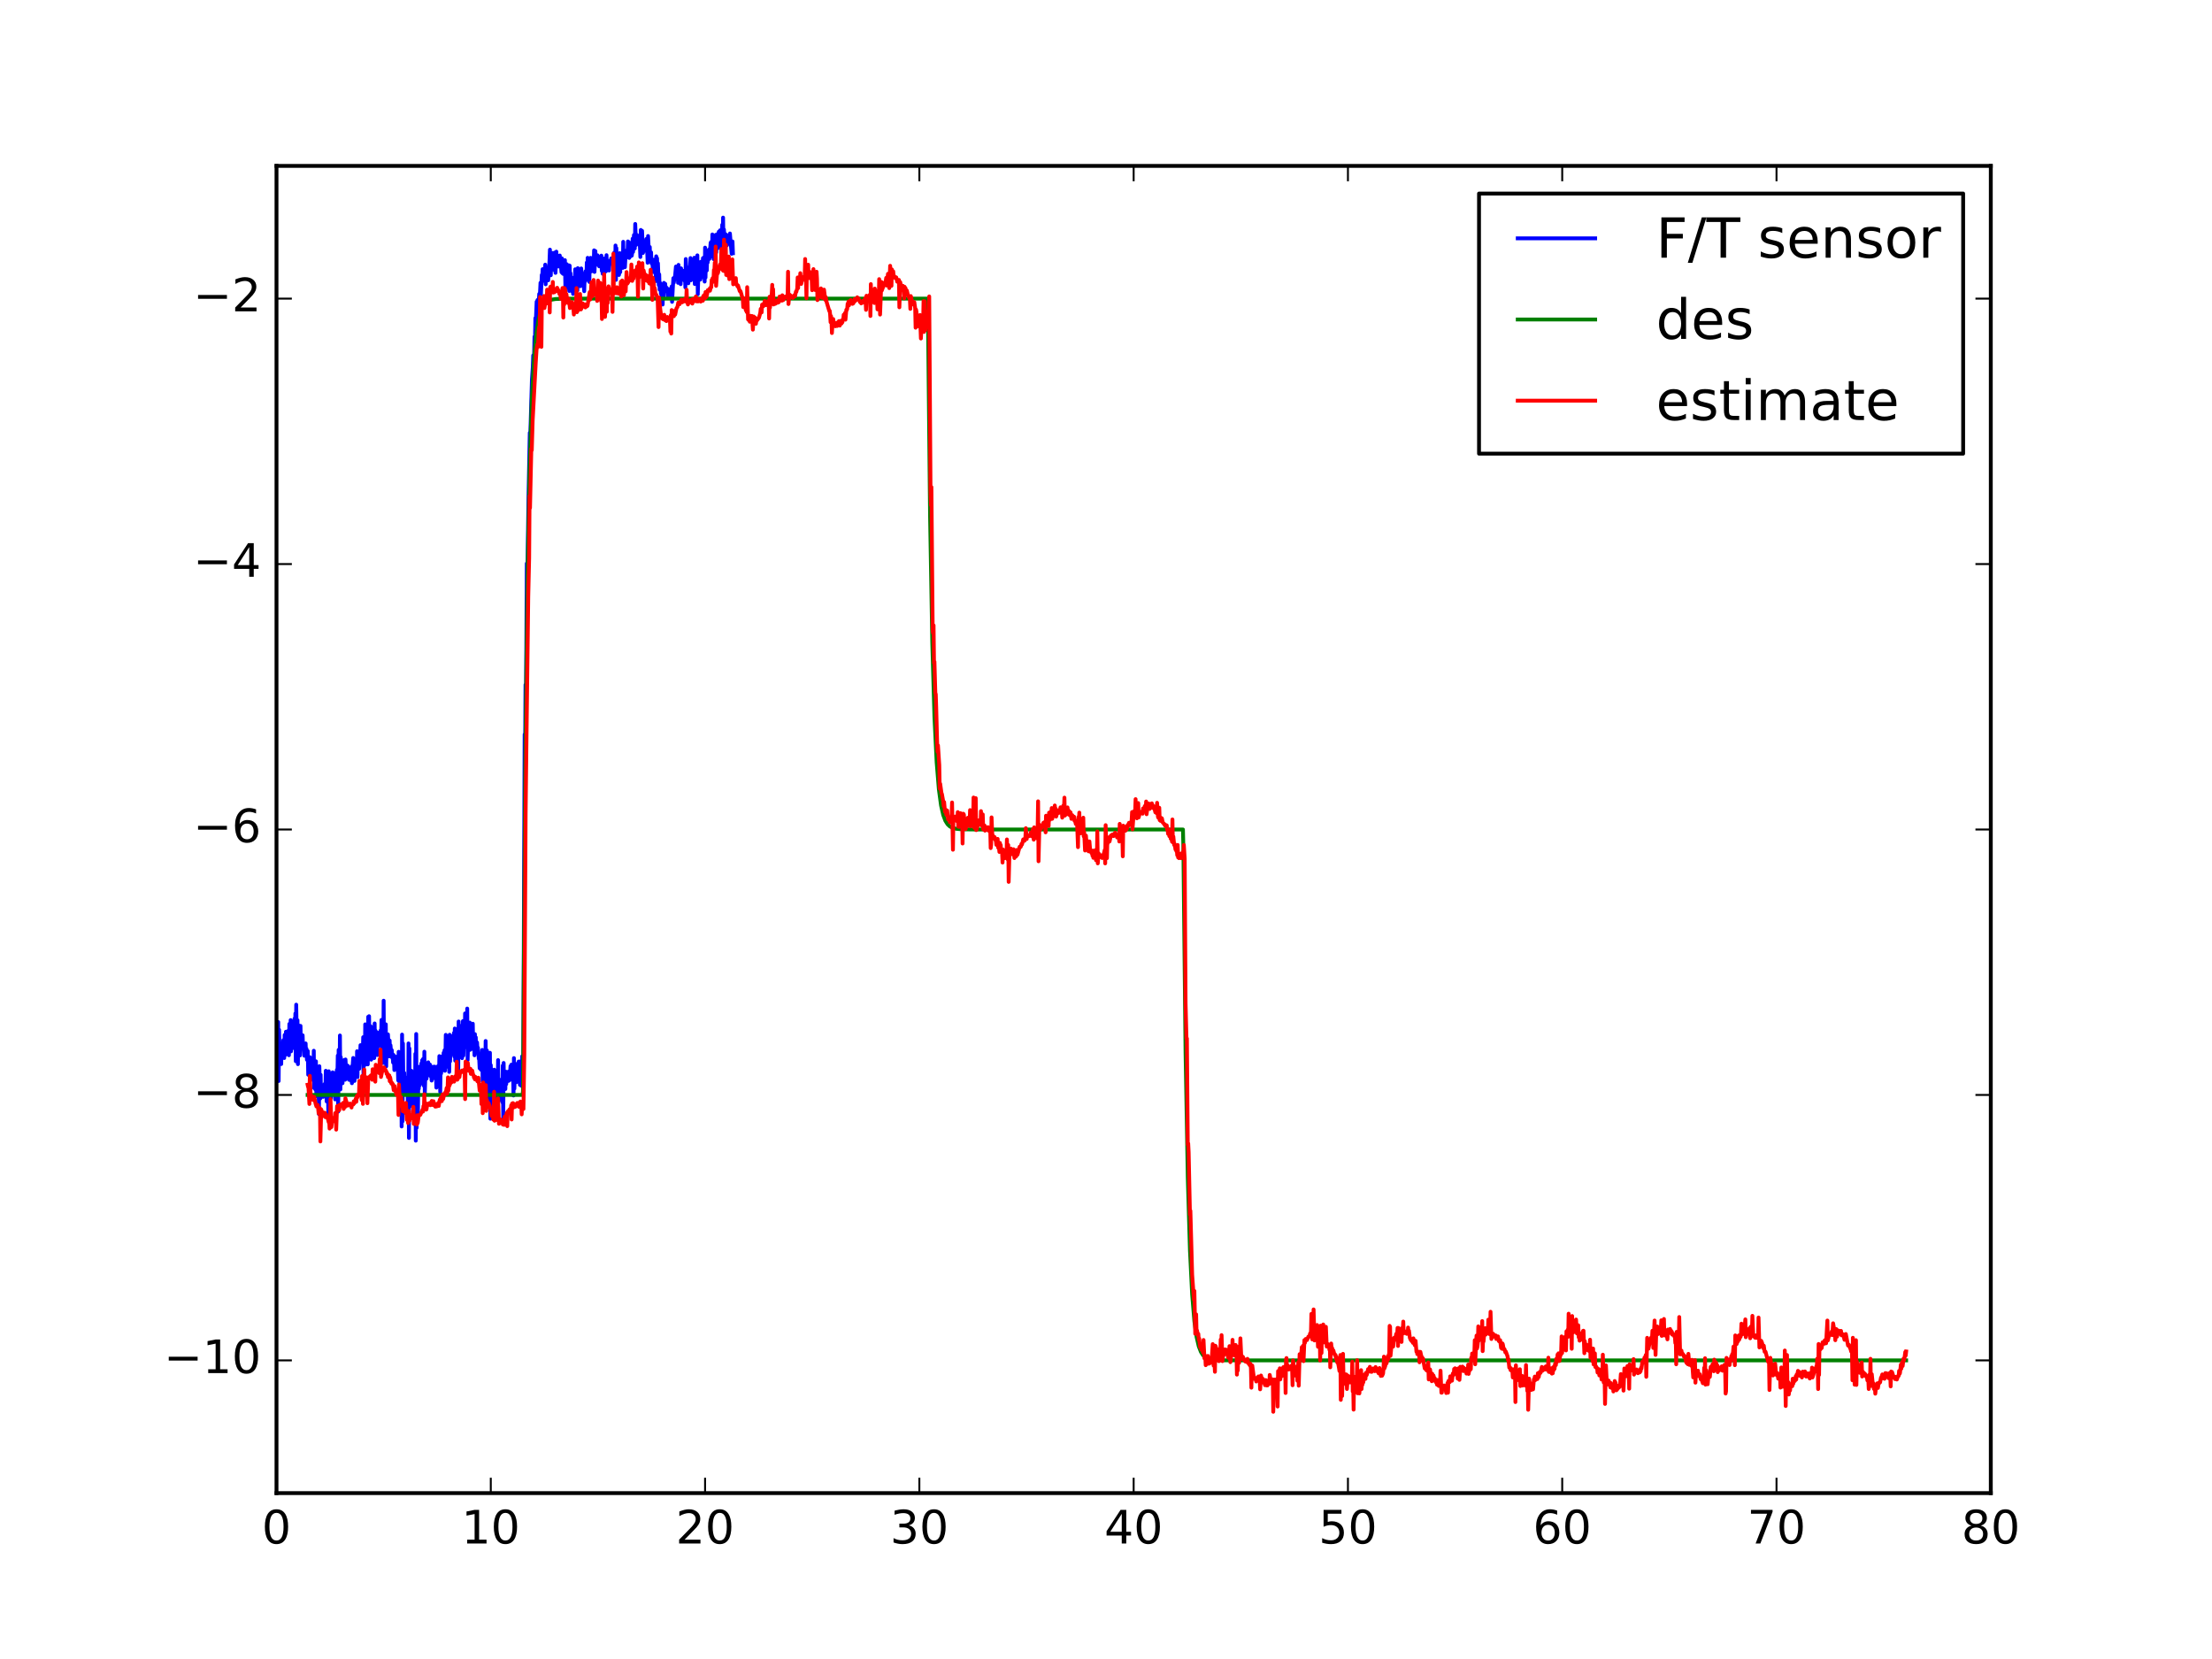 <?xml version="1.0" encoding="utf-8" standalone="no"?>
<!DOCTYPE svg PUBLIC "-//W3C//DTD SVG 1.1//EN"
  "http://www.w3.org/Graphics/SVG/1.1/DTD/svg11.dtd">
<!-- Created with matplotlib (http://matplotlib.org/) -->
<svg height="432pt" version="1.1" viewBox="0 0 576 432" width="576pt" xmlns="http://www.w3.org/2000/svg" xmlns:xlink="http://www.w3.org/1999/xlink">
 <defs>
  <style type="text/css">
*{stroke-linecap:butt;stroke-linejoin:round;stroke-miterlimit:100000;}
  </style>
 </defs>
 <g id="figure_1">
  <g id="patch_1">
   <path d="M 0 432 
L 576 432 
L 576 0 
L 0 0 
z
" style="fill:#ffffff;"/>
  </g>
  <g id="axes_1">
   <g id="patch_2">
    <path d="M 72 388.8 
L 518.4 388.8 
L 518.4 43.2 
L 72 43.2 
z
" style="fill:#ffffff;"/>
   </g>
   <g id="line2d_1">
    <path clip-path="url(#p7019038cdf)" d="M 72 277.753 
L 72.111 268.296 
L 72.224 274.738 
L 72.335 273.855 
L 72.446 266.137 
L 72.558 281.496 
L 72.67 268.133 
L 72.893 276.396 
L 73.116 271.935 
L 73.228 277.079 
L 73.339 272.083 
L 73.562 274.572 
L 73.785 270.853 
L 74.009 275.508 
L 74.12 269.505 
L 74.343 274.695 
L 74.455 268.657 
L 74.678 273.624 
L 74.79 270.056 
L 74.901 274.14 
L 75.013 268.457 
L 75.236 274.781 
L 75.348 266.629 
L 75.46 273.796 
L 75.571 271.712 
L 75.683 265.632 
L 75.794 273.761 
L 75.906 268.531 
L 76.129 271.5 
L 76.24 268.279 
L 76.352 271.87 
L 76.463 265.964 
L 76.575 272.927 
L 76.687 265.247 
L 76.798 270.578 
L 76.91 263.912 
L 77.022 276.346 
L 77.133 261.608 
L 77.357 274.075 
L 77.47 265.666 
L 77.58 277.105 
L 77.692 266.939 
L 77.915 271.415 
L 78.027 268.064 
L 78.138 274.833 
L 78.25 267.134 
L 78.361 272.639 
L 78.584 270.831 
L 78.696 270.788 
L 78.807 269.583 
L 78.919 272.87 
L 79.03 272.764 
L 79.142 273.153 
L 79.253 274.911 
L 79.365 272.597 
L 79.477 273.772 
L 79.589 271.71 
L 79.7 274.913 
L 79.812 273.105 
L 79.924 275.967 
L 80.035 275.418 
L 80.147 273.692 
L 80.258 279.863 
L 80.371 276.639 
L 80.482 277.452 
L 80.593 279.191 
L 80.705 275.305 
L 80.817 281.311 
L 81.04 276.54 
L 81.262 281.129 
L 81.374 277.141 
L 81.597 281.163 
L 81.709 273.614 
L 81.82 283.352 
L 81.933 277.208 
L 82.155 283.76 
L 82.267 276.361 
L 82.379 285.443 
L 82.49 279.312 
L 82.602 279.272 
L 82.714 285.02 
L 82.825 279.421 
L 82.937 279.796 
L 83.049 290.12 
L 83.16 277.639 
L 83.384 286.066 
L 83.496 279.872 
L 83.606 285.737 
L 83.829 282.571 
L 83.941 284.959 
L 84.054 282.92 
L 84.164 285.618 
L 84.276 284.806 
L 84.388 282.452 
L 84.499 283.316 
L 84.611 282.156 
L 84.723 284.172 
L 84.834 278.832 
L 85.057 286.813 
L 85.169 281.977 
L 85.28 286.188 
L 85.392 283.191 
L 85.504 290.306 
L 85.616 278.954 
L 85.726 290.029 
L 85.95 281.292 
L 86.173 285.904 
L 86.285 281.673 
L 86.508 285.044 
L 86.62 279.234 
L 86.741 282.453 
L 86.843 281.895 
L 86.955 279.413 
L 87.066 282.43 
L 87.178 279.464 
L 87.289 286.289 
L 87.401 280.327 
L 87.513 281.337 
L 87.735 278.559 
L 87.847 280.913 
L 87.958 274.866 
L 88.07 289.45 
L 88.182 273.374 
L 88.405 283.725 
L 88.517 269.639 
L 88.628 283.696 
L 88.741 275.276 
L 88.963 281.585 
L 89.075 276.332 
L 89.186 282.076 
L 89.41 277.151 
L 89.521 280.527 
L 89.633 276.027 
L 89.856 281.168 
L 89.967 275.89 
L 90.19 279.917 
L 90.525 277.488 
L 90.749 279.671 
L 90.86 281.174 
L 90.972 278.575 
L 91.084 279.808 
L 91.307 279.335 
L 91.418 281.466 
L 91.53 277.692 
L 91.642 282.066 
L 91.865 276.965 
L 91.977 275.49 
L 92.311 281.467 
L 92.423 279.11 
L 92.535 280.416 
L 92.645 277.557 
L 92.869 280.043 
L 92.98 273.739 
L 93.092 280.482 
L 93.204 274.264 
L 93.315 276.547 
L 93.427 274.025 
L 93.538 278.311 
L 93.762 274.702 
L 93.874 272.159 
L 93.985 274.109 
L 94.097 273.953 
L 94.208 273.999 
L 94.32 273.908 
L 94.432 275.133 
L 94.579 270.08 
L 94.655 280.431 
L 94.766 271.408 
L 94.878 273.236 
L 94.989 276.956 
L 95.101 266.741 
L 95.212 277.208 
L 95.324 273.119 
L 95.436 273.582 
L 95.547 277.092 
L 95.659 267.132 
L 95.771 277.165 
L 95.882 264.769 
L 95.994 275.914 
L 96.106 264.615 
L 96.217 273.111 
L 96.329 270.537 
L 96.44 273.842 
L 96.552 267.248 
L 96.664 275.934 
L 96.775 271.353 
L 96.999 273.505 
L 97.11 273.413 
L 97.221 274.913 
L 97.333 268.635 
L 97.444 275.517 
L 97.556 266.503 
L 97.667 273.3 
L 97.779 268.373 
L 98.002 271.573 
L 98.114 268.783 
L 98.226 274.73 
L 98.337 268.916 
L 98.449 272.547 
L 98.562 269.128 
L 98.673 270.782 
L 99.119 268.296 
L 99.231 270.998 
L 99.342 265.576 
L 99.454 273.052 
L 99.677 267.077 
L 99.788 276.787 
L 99.9 260.58 
L 100.011 275.772 
L 100.131 268.319 
L 100.234 268.422 
L 100.346 273.603 
L 100.458 266.727 
L 100.569 277.682 
L 100.681 269.856 
L 100.793 271.912 
L 101.022 269.357 
L 101.351 275.089 
L 101.462 270.954 
L 101.574 274.382 
L 101.685 272.185 
L 101.909 274.632 
L 102.02 273.446 
L 102.132 275.473 
L 102.244 274.721 
L 102.355 276.683 
L 102.467 274.684 
L 102.578 275.319 
L 102.689 278.638 
L 102.801 275.126 
L 102.913 277.957 
L 103.136 275.169 
L 103.359 277.145 
L 103.471 276.049 
L 103.583 277.704 
L 103.694 281.342 
L 103.806 273.892 
L 104.029 281.868 
L 104.141 276.254 
L 104.364 282.336 
L 104.476 275.231 
L 104.587 293.328 
L 104.699 269.405 
L 104.811 292.005 
L 104.922 271.704 
L 105.033 281.784 
L 105.146 281.443 
L 105.256 279.375 
L 105.368 283.167 
L 105.479 280.529 
L 105.591 284.322 
L 105.703 280.727 
L 105.814 284.185 
L 106.037 283.702 
L 106.149 284.325 
L 106.261 291.043 
L 106.373 271.707 
L 106.484 296.316 
L 106.596 272.989 
L 106.707 288.111 
L 106.819 281.475 
L 107.042 285.951 
L 107.154 278.833 
L 107.266 287.677 
L 107.377 283.157 
L 107.489 287.43 
L 107.6 279.663 
L 107.712 287.773 
L 107.935 282.511 
L 108.046 291.454 
L 108.158 274.408 
L 108.269 297.028 
L 108.381 269.253 
L 108.493 293.667 
L 108.716 277.837 
L 108.828 290.165 
L 108.939 280.026 
L 109.051 283.516 
L 109.163 277.79 
L 109.274 282.654 
L 109.498 278.259 
L 109.609 281.065 
L 109.721 276.896 
L 109.832 280.816 
L 109.944 276.065 
L 110.056 282.169 
L 110.167 275.752 
L 110.391 282.768 
L 110.502 273.858 
L 110.614 284.878 
L 110.837 277.502 
L 111.059 280.896 
L 111.283 278.784 
L 111.394 280.038 
L 111.506 276.619 
L 111.618 279.958 
L 111.729 277.399 
L 111.841 278.038 
L 111.953 277.211 
L 112.176 280.305 
L 112.287 279.089 
L 112.399 281.374 
L 112.511 279.438 
L 112.623 279.842 
L 112.734 277.778 
L 112.846 278.097 
L 113.069 279.506 
L 113.18 277.745 
L 113.403 280.974 
L 113.515 279.63 
L 113.627 283.212 
L 113.738 278.816 
L 113.961 281.82 
L 114.073 277.588 
L 114.185 278.399 
L 114.296 282.125 
L 114.408 275.011 
L 114.519 278.099 
L 114.631 284.346 
L 114.743 277.511 
L 114.855 279.562 
L 114.966 278.56 
L 115.078 275.112 
L 115.19 275.83 
L 115.301 278.072 
L 115.524 274.133 
L 115.636 277.554 
L 115.747 273.48 
L 115.859 278.831 
L 115.971 275.837 
L 116.082 269.475 
L 116.193 277.834 
L 116.417 272.925 
L 116.528 277.18 
L 116.64 270.327 
L 116.751 272.61 
L 116.863 271.754 
L 116.975 279.117 
L 117.086 269.448 
L 117.199 276.387 
L 117.31 273.243 
L 117.421 274.034 
L 117.533 269.825 
L 117.756 274.497 
L 117.979 272.756 
L 118.091 273.887 
L 118.203 268.974 
L 118.314 275.139 
L 118.426 267.82 
L 118.537 276.193 
L 118.761 269.736 
L 118.872 275.244 
L 118.984 269.548 
L 119.095 276.833 
L 119.206 267.849 
L 119.318 278.528 
L 119.43 266.003 
L 119.541 273.34 
L 119.653 273.113 
L 119.876 269.685 
L 119.987 268.433 
L 120.1 275.296 
L 120.211 267.108 
L 120.322 275.537 
L 120.546 265.884 
L 120.658 274.868 
L 120.881 267.947 
L 120.992 271.499 
L 121.104 263.897 
L 121.216 271.76 
L 121.327 264.132 
L 121.55 272.789 
L 121.662 262.626 
L 121.773 276.029 
L 121.997 268.403 
L 122.108 270.782 
L 122.221 269.658 
L 122.331 266.278 
L 122.443 273.373 
L 122.555 269.789 
L 122.666 273.201 
L 122.778 268.65 
L 123.001 272.791 
L 123.113 266.572 
L 123.225 272.509 
L 123.336 270.32 
L 123.448 270.978 
L 123.559 274.794 
L 123.671 269.288 
L 123.782 273.731 
L 123.894 270.129 
L 124.005 274.066 
L 124.228 271.452 
L 124.34 273.394 
L 124.452 272.806 
L 124.675 275.714 
L 124.787 275.893 
L 124.898 278.183 
L 125.01 275.863 
L 125.233 278.562 
L 125.345 276.553 
L 125.456 277.201 
L 125.568 273.397 
L 125.68 281.623 
L 125.903 278.811 
L 126.014 280.471 
L 126.126 280.186 
L 126.349 278.273 
L 126.46 271.072 
L 126.572 282.688 
L 126.795 273.545 
L 126.907 286.614 
L 127.019 275.535 
L 127.13 288.038 
L 127.242 274.279 
L 127.354 285.962 
L 127.577 274.135 
L 127.689 291.31 
L 127.8 277.348 
L 128.024 284.449 
L 128.135 279.51 
L 128.247 283.218 
L 128.358 282.772 
L 128.581 283.996 
L 128.693 278.539 
L 128.804 288.26 
L 128.916 279.06 
L 129.027 280.116 
L 129.139 287.2 
L 129.252 280.763 
L 129.363 286.226 
L 129.474 280.654 
L 129.585 287.469 
L 129.697 276.048 
L 129.809 286.713 
L 130.032 281.108 
L 130.144 284.114 
L 130.368 283.082 
L 130.479 285.657 
L 130.59 281.884 
L 130.702 283.306 
L 130.813 287.046 
L 130.925 277.462 
L 131.04 290.981 
L 131.148 276.788 
L 131.259 282.52 
L 131.371 280.909 
L 131.594 283.581 
L 131.706 279.06 
L 131.818 282.308 
L 131.929 280.229 
L 132.041 281.63 
L 132.153 279.512 
L 132.264 281.291 
L 132.375 279.067 
L 132.487 281.431 
L 132.599 279.895 
L 132.71 280.575 
L 132.934 277.62 
L 133.046 278.319 
L 133.157 277.238 
L 133.38 281.256 
L 133.603 278.456 
L 133.714 285.266 
L 133.826 275.526 
L 133.937 283.489 
L 134.161 277.515 
L 134.272 281.779 
L 134.384 277.059 
L 134.496 281.79 
L 134.607 278.2 
L 134.719 278.516 
L 134.832 277.956 
L 134.942 280.41 
L 135.054 276.422 
L 135.166 280.438 
L 135.277 280.012 
L 135.389 282.497 
L 135.502 281.605 
L 135.612 276.353 
L 135.724 282.731 
L 135.835 281.895 
L 135.969 275.055 
L 136.17 281.282 
L 136.286 275.151 
L 136.616 191.226 
L 136.727 198.302 
L 136.839 178.294 
L 136.951 188.05 
L 137.174 146.716 
L 137.286 153.217 
L 137.621 129.859 
L 137.955 112.677 
L 138.067 114.178 
L 138.514 98.867 
L 138.738 95.627 
L 138.849 92.542 
L 138.96 94.045 
L 139.072 92.947 
L 139.183 87.654 
L 139.295 89.581 
L 139.406 82.847 
L 139.518 83.943 
L 139.741 78.553 
L 139.852 84.706 
L 139.964 78.123 
L 140.076 79.415 
L 140.187 78.065 
L 140.299 78.46 
L 140.41 76.532 
L 140.522 78.081 
L 140.745 73.636 
L 140.857 76.72 
L 141.08 71.571 
L 141.192 72.005 
L 141.303 70.084 
L 141.415 73.132 
L 141.638 71.31 
L 141.75 72.256 
L 141.862 71.417 
L 141.974 68.916 
L 142.085 74.035 
L 142.197 69.989 
L 142.308 71.509 
L 142.419 71.459 
L 142.531 69.73 
L 142.642 70.659 
L 142.754 72.996 
L 143.09 67.955 
L 143.201 65.004 
L 143.424 71.685 
L 143.536 68.01 
L 143.647 69.473 
L 143.871 65.882 
L 143.982 68.63 
L 144.094 68.375 
L 144.317 70.328 
L 144.428 65.771 
L 144.651 71.057 
L 144.874 65.528 
L 144.986 69.446 
L 145.097 66.519 
L 145.209 66.662 
L 145.432 69.39 
L 145.544 69.13 
L 145.767 66.534 
L 145.879 69.201 
L 145.99 68.379 
L 146.214 70.893 
L 146.326 67.28 
L 146.437 71.139 
L 146.549 69.993 
L 146.66 71.323 
L 146.772 67.814 
L 146.995 70.794 
L 147.107 67.744 
L 147.219 74.552 
L 147.33 69.66 
L 147.441 75.003 
L 147.553 68.786 
L 147.777 74.928 
L 148.111 69.095 
L 148.223 75.765 
L 148.334 69.167 
L 148.446 73.374 
L 148.558 71.154 
L 148.781 75.754 
L 148.893 72.436 
L 149.004 75.89 
L 149.116 73.309 
L 149.227 76.538 
L 149.338 72.324 
L 149.45 75.659 
L 149.561 72.527 
L 149.673 73.649 
L 149.785 70.124 
L 150.008 73.73 
L 150.12 70.894 
L 150.343 75.637 
L 150.455 69.829 
L 150.566 73.404 
L 150.678 73.262 
L 150.901 71.478 
L 151.125 74.521 
L 151.347 69.901 
L 151.459 71.948 
L 151.57 71.147 
L 151.682 74.316 
L 151.794 71.602 
L 152.129 75.826 
L 152.24 72.147 
L 152.352 73.301 
L 152.463 70.639 
L 152.575 70.879 
L 152.687 72.576 
L 152.799 68.353 
L 152.91 72.833 
L 153.022 67.139 
L 153.133 71.532 
L 153.356 69.272 
L 153.467 73.42 
L 153.579 67.943 
L 153.691 69.008 
L 153.802 67.142 
L 153.914 67.605 
L 154.026 70.659 
L 154.137 68.407 
L 154.361 70.532 
L 154.472 70.33 
L 154.584 69.254 
L 154.696 65.191 
L 154.807 70.807 
L 155.031 65.372 
L 155.142 67.97 
L 155.254 67.316 
L 155.477 68.913 
L 155.588 66.481 
L 155.812 68.136 
L 155.923 68.128 
L 156.034 69.357 
L 156.147 69.297 
L 156.258 67.462 
L 156.369 67.828 
L 156.482 68.618 
L 156.593 66.565 
L 156.704 70.526 
L 156.816 69.764 
L 156.928 71.283 
L 157.039 69.134 
L 157.151 70.371 
L 157.374 67.313 
L 157.486 70.829 
L 157.597 70.77 
L 157.709 68.465 
L 157.821 70.59 
L 157.932 66.448 
L 158.044 69.929 
L 158.155 69.209 
L 158.266 69.766 
L 158.378 68.42 
L 158.489 68.626 
L 158.601 70.434 
L 158.713 67.928 
L 158.824 68.339 
L 158.936 67.932 
L 159.048 68.608 
L 159.159 67.285 
L 159.271 68.04 
L 159.383 67.973 
L 159.606 67.444 
L 159.718 69.898 
L 159.829 68.948 
L 159.941 65.798 
L 160.053 71.234 
L 160.164 70.796 
L 160.276 63.927 
L 160.387 72.876 
L 160.499 64.596 
L 160.61 70.102 
L 160.721 69.234 
L 160.833 67.131 
L 160.945 69.539 
L 161.056 66.399 
L 161.168 71.606 
L 161.281 71.074 
L 161.391 65.913 
L 161.503 70.875 
L 161.615 66.216 
L 161.838 68.085 
L 161.949 69.468 
L 162.062 69.117 
L 162.173 69.763 
L 162.285 62.97 
L 162.396 69.6 
L 162.508 65.558 
L 162.731 69.572 
L 162.954 65.303 
L 163.066 67.091 
L 163.289 66.294 
L 163.4 66.075 
L 163.512 62.872 
L 163.623 66.413 
L 163.735 63.035 
L 163.846 67.166 
L 163.958 64.237 
L 164.182 66.749 
L 164.405 64.47 
L 164.516 66.576 
L 164.628 65.735 
L 164.74 62.146 
L 164.851 65.592 
L 165.074 61.193 
L 165.186 62.346 
L 165.298 64.699 
L 165.409 58.319 
L 165.632 63.795 
L 165.744 63.087 
L 165.856 61.171 
L 166.079 63.518 
L 166.302 62.048 
L 166.413 63.377 
L 166.525 61.69 
L 166.748 66.92 
L 166.861 59.879 
L 167.083 64.402 
L 167.195 60.108 
L 167.418 65.876 
L 167.753 64.187 
L 167.864 63.489 
L 167.976 65.293 
L 168.311 62.225 
L 168.422 62.71 
L 168.645 68.422 
L 168.757 61.464 
L 169.003 66.237 
L 169.092 66.564 
L 169.203 64.32 
L 169.315 67.78 
L 169.538 65.697 
L 169.65 68.574 
L 169.762 67.558 
L 170.096 70.832 
L 170.32 67.614 
L 170.431 69.794 
L 170.543 68.292 
L 170.655 68.399 
L 170.766 73.191 
L 170.878 66.742 
L 170.989 72.649 
L 171.101 67.257 
L 171.212 72.977 
L 171.324 68.55 
L 171.547 74.229 
L 171.658 71.437 
L 171.77 75.424 
L 171.882 73.652 
L 171.993 73.981 
L 172.105 76.502 
L 172.216 75.935 
L 172.328 78.608 
L 172.439 77.613 
L 172.551 79.294 
L 172.663 76.186 
L 172.775 77.657 
L 172.886 73.662 
L 172.998 75.74 
L 173.221 73.912 
L 173.333 75.56 
L 173.445 75.423 
L 173.556 74.888 
L 173.668 75.937 
L 173.779 75.219 
L 173.891 77.145 
L 174.002 75.271 
L 174.114 76.112 
L 174.225 75.32 
L 174.337 77.078 
L 174.448 75.795 
L 174.561 76.067 
L 174.672 77.013 
L 174.896 74.59 
L 175.007 78.599 
L 175.341 72.445 
L 175.453 73.603 
L 175.677 72.185 
L 175.788 71.888 
L 176.011 69.407 
L 176.235 72.651 
L 176.458 70.055 
L 176.569 73.652 
L 176.681 68.974 
L 176.792 71.109 
L 176.904 70.154 
L 177.015 70.586 
L 177.127 70.315 
L 177.238 74.001 
L 177.35 69.873 
L 177.462 72.548 
L 177.573 70.513 
L 177.685 72.606 
L 177.796 72.53 
L 177.908 70.516 
L 178.132 71.737 
L 178.243 73.107 
L 178.355 71.042 
L 178.466 74.839 
L 178.578 67.454 
L 178.801 71.042 
L 178.913 70.653 
L 179.025 71.066 
L 179.248 73.764 
L 179.359 69.665 
L 179.471 72.535 
L 179.693 70.463 
L 179.805 67.202 
L 179.917 72.994 
L 180.028 70.506 
L 180.252 71.79 
L 180.363 70.254 
L 180.475 72.434 
L 180.588 69.022 
L 180.698 70.904 
L 180.81 67.104 
L 180.921 73.97 
L 181.033 68.77 
L 181.256 73.622 
L 181.368 69.514 
L 181.479 73.755 
L 181.591 66.493 
L 181.703 76.627 
L 181.926 68.962 
L 182.037 71.697 
L 182.262 69.708 
L 182.372 72.805 
L 182.484 68.175 
L 182.595 72.258 
L 182.707 68.966 
L 182.93 70.424 
L 183.042 67.209 
L 183.153 71.43 
L 183.377 66.976 
L 183.488 73.327 
L 183.6 64.482 
L 183.712 72.281 
L 183.823 66.869 
L 184.046 70.432 
L 184.158 66.77 
L 184.27 68.374 
L 184.493 65.892 
L 184.605 64.967 
L 184.716 67.425 
L 185.05 63.217 
L 185.163 63.02 
L 185.385 66.761 
L 185.497 61.055 
L 185.608 63.698 
L 185.72 62.331 
L 185.832 67.466 
L 185.943 63.144 
L 186.055 63.342 
L 186.167 62.315 
L 186.279 63.475 
L 186.39 61.146 
L 186.502 65.734 
L 186.725 61.284 
L 186.836 63.046 
L 186.948 60.823 
L 187.06 64.547 
L 187.171 60.337 
L 187.283 63.087 
L 187.506 59.972 
L 187.617 63.884 
L 187.729 60.838 
L 187.952 64.968 
L 188.063 58.538 
L 188.175 64.941 
L 188.287 56.662 
L 188.398 63.725 
L 188.51 59.747 
L 188.734 62.792 
L 188.956 61.001 
L 189.18 63.195 
L 189.292 63.883 
L 189.404 63.503 
L 189.626 61.294 
L 189.738 61.623 
L 189.961 62.596 
L 190.073 60.799 
L 190.296 63.661 
L 190.519 66.087 
L 190.742 62.875 
L 190.854 65.938 
L 190.854 65.938 
" style="fill:none;stroke:#0000ff;stroke-linecap:square;"/>
   </g>
   <g id="line2d_2">
    <path clip-path="url(#p7019038cdf)" d="M 80.102 285.12 
L 136.075 285.12 
L 136.186 284.083 
L 136.755 201.498 
L 137.33 151.598 
L 137.899 122.043 
L 138.474 104.185 
L 139.043 93.608 
L 139.612 87.264 
L 140.181 83.46 
L 140.751 81.178 
L 141.32 79.831 
L 141.894 79.002 
L 142.692 78.373 
L 143.49 78.059 
L 144.634 77.867 
L 146.805 77.775 
L 156.525 77.76 
L 241.509 77.76 
L 241.626 80.504 
L 242.195 134.739 
L 242.764 167.266 
L 243.328 186.626 
L 243.902 198.472 
L 244.472 205.488 
L 245.046 209.727 
L 245.616 212.238 
L 246.19 213.755 
L 246.759 214.654 
L 247.34 215.201 
L 248.032 215.571 
L 248.947 215.811 
L 250.425 215.95 
L 254.08 215.998 
L 308.039 216 
L 308.151 220.766 
L 308.72 274.192 
L 309.294 306.473 
L 309.864 325.593 
L 310.433 337.06 
L 311.013 344.039 
L 311.582 348.122 
L 312.151 350.571 
L 312.715 352.029 
L 313.284 352.914 
L 313.965 353.52 
L 314.757 353.887 
L 315.79 354.1 
L 317.642 354.213 
L 323.563 354.24 
L 496.358 354.24 
L 496.358 354.24 
" style="fill:none;stroke:#008000;stroke-linecap:square;"/>
   </g>
   <g id="line2d_3">
    <path clip-path="url(#p7019038cdf)" d="M 80.102 282.467 
L 80.219 283.02 
L 80.33 283.227 
L 80.565 287.472 
L 80.676 280.156 
L 80.911 285.602 
L 81.028 285.655 
L 81.139 285.338 
L 81.368 286.381 
L 81.485 286.153 
L 81.597 285.587 
L 81.714 286.498 
L 81.831 285.654 
L 82.172 287.391 
L 82.401 288.123 
L 82.512 288.122 
L 82.746 287.72 
L 82.975 289.931 
L 83.087 289.314 
L 83.198 289.889 
L 83.316 288.572 
L 83.427 297.232 
L 83.656 288.903 
L 83.885 289.669 
L 84.114 289.969 
L 84.225 289.695 
L 84.46 290.696 
L 84.571 289.761 
L 84.683 290.889 
L 84.912 290.181 
L 85.029 291.008 
L 85.14 290.72 
L 85.252 290.808 
L 85.598 292.231 
L 85.709 291.563 
L 85.821 293.884 
L 85.938 292.464 
L 86.061 286.188 
L 86.29 293.489 
L 86.513 291.683 
L 86.63 291.751 
L 86.742 291.162 
L 86.971 291.806 
L 87.088 290.961 
L 87.199 292.001 
L 87.317 289.829 
L 87.434 289.887 
L 87.545 294.152 
L 87.774 288.036 
L 88.003 288.501 
L 88.232 287.816 
L 88.343 289.068 
L 88.46 287.727 
L 88.578 287.81 
L 88.689 287.564 
L 88.918 287.999 
L 89.035 288.037 
L 89.147 287.444 
L 89.258 287.972 
L 89.37 287.178 
L 89.487 288.765 
L 89.599 287.175 
L 89.828 288.287 
L 89.939 285.974 
L 90.397 287.518 
L 90.508 287.912 
L 90.625 287.853 
L 90.737 287.4 
L 90.849 287.704 
L 90.96 287.489 
L 91.072 287.674 
L 91.189 287.377 
L 91.535 288.395 
L 91.647 287.596 
L 91.764 287.637 
L 91.875 287.452 
L 91.993 287.61 
L 92.11 286.789 
L 92.221 287.349 
L 92.679 286.013 
L 92.79 286.898 
L 92.902 285.401 
L 93.019 285.845 
L 93.248 285.003 
L 93.477 285.271 
L 93.588 281.447 
L 93.706 284.989 
L 94.052 283.356 
L 94.169 286.439 
L 94.28 280.2 
L 94.392 281.948 
L 94.509 287.446 
L 94.621 280.481 
L 94.738 283.28 
L 94.85 278.499 
L 94.961 284.105 
L 95.067 283.852 
L 95.201 281.648 
L 95.313 282.567 
L 95.424 280.537 
L 95.67 287.279 
L 95.899 281.028 
L 96.016 280.508 
L 96.127 280.876 
L 96.239 280.771 
L 96.356 280.245 
L 96.468 280.53 
L 96.585 280.023 
L 96.696 280.101 
L 96.808 280.328 
L 96.925 281.171 
L 97.037 278.432 
L 97.148 280.901 
L 97.266 280.413 
L 97.377 280.515 
L 97.489 280.021 
L 97.606 280.105 
L 97.723 281.663 
L 97.84 277.265 
L 98.064 278.095 
L 98.41 279.1 
L 98.521 278.454 
L 98.75 279.442 
L 98.867 275.818 
L 98.979 279.51 
L 99.09 273.325 
L 99.207 280.441 
L 99.659 278.279 
L 99.777 278.376 
L 99.888 278.787 
L 100 277.944 
L 100.575 278.956 
L 100.686 279.656 
L 100.803 279.383 
L 101.032 280.493 
L 101.144 279.882 
L 101.261 280.451 
L 101.378 280.055 
L 101.49 281.549 
L 101.601 280.553 
L 101.83 281.927 
L 101.947 282.186 
L 102.059 281.964 
L 102.176 282.368 
L 102.293 282.287 
L 102.522 283.884 
L 102.745 282.819 
L 102.974 284.192 
L 103.086 284.077 
L 103.203 285.02 
L 103.314 284.435 
L 103.426 284.593 
L 103.655 285.513 
L 103.766 290.336 
L 103.884 282.394 
L 104.112 286.302 
L 104.224 286.798 
L 104.453 285.704 
L 104.681 288.123 
L 104.793 286.905 
L 104.905 289.373 
L 105.016 287.985 
L 105.133 289.132 
L 105.245 289.006 
L 105.585 289.837 
L 105.703 287.211 
L 105.926 291.582 
L 106.043 290.176 
L 106.155 290.831 
L 106.266 292.442 
L 106.495 289.311 
L 106.612 291.836 
L 106.724 290.459 
L 106.841 290.537 
L 106.953 291.268 
L 107.07 290.376 
L 107.187 290.848 
L 107.41 290.756 
L 107.527 291.278 
L 107.639 288.219 
L 107.75 292.663 
L 107.862 291.456 
L 107.979 292.409 
L 108.091 291.877 
L 108.202 292.465 
L 108.32 291.639 
L 108.548 292.828 
L 108.66 290.397 
L 108.772 292.432 
L 109 290.726 
L 109.346 290.231 
L 109.464 290.29 
L 109.804 289.406 
L 109.916 289.379 
L 110.033 288.929 
L 110.144 289.456 
L 110.261 288.029 
L 110.373 288.964 
L 110.49 284.931 
L 110.602 287.872 
L 110.719 287.202 
L 110.948 288.952 
L 111.059 288.893 
L 111.288 287.397 
L 111.405 287.747 
L 111.746 287.668 
L 111.863 287.225 
L 111.975 287.278 
L 112.086 287.796 
L 112.427 286.686 
L 112.538 287.652 
L 112.655 286.986 
L 112.767 287.772 
L 112.884 286.765 
L 113.113 287.792 
L 113.224 287.655 
L 113.342 288.166 
L 113.453 287.991 
L 113.57 287.523 
L 113.688 288.124 
L 114.14 287.183 
L 114.251 287.993 
L 114.48 286.507 
L 114.592 286.214 
L 114.709 286.673 
L 114.82 285.707 
L 114.932 286.729 
L 115.049 286.74 
L 115.278 284.954 
L 115.395 286.168 
L 115.624 285.109 
L 115.735 284.842 
L 115.847 285.067 
L 115.964 284.441 
L 116.081 284.601 
L 116.305 283.301 
L 116.422 284.819 
L 116.539 283.614 
L 116.651 280.553 
L 116.762 283.991 
L 116.879 282.715 
L 116.997 282.772 
L 117.225 282.218 
L 117.46 281.462 
L 117.571 281.845 
L 117.683 280.417 
L 117.912 281.028 
L 118.023 280.544 
L 118.252 281.659 
L 118.481 280.862 
L 118.598 280.233 
L 118.832 280.558 
L 118.944 276.462 
L 119.061 281.159 
L 119.173 281.034 
L 119.29 280.159 
L 119.402 280.542 
L 119.519 279.458 
L 119.63 280.484 
L 119.859 278.98 
L 119.971 279.092 
L 120.317 278.75 
L 120.428 279.155 
L 120.657 279.004 
L 120.891 278.554 
L 121.003 279.208 
L 121.12 286.207 
L 121.232 276.418 
L 121.466 277.928 
L 121.578 277.574 
L 121.695 278.344 
L 121.812 276.766 
L 122.041 278.84 
L 122.152 278.188 
L 122.381 278.404 
L 122.493 278.31 
L 122.604 279.64 
L 122.716 279.62 
L 122.967 278.789 
L 123.19 279.879 
L 123.308 279.959 
L 123.425 280.607 
L 123.542 280.381 
L 123.653 281.046 
L 123.765 280.393 
L 123.882 281.128 
L 123.994 280.638 
L 124.334 281.595 
L 124.451 281.368 
L 124.563 280.624 
L 124.903 283.997 
L 125.015 282.539 
L 125.132 283.248 
L 125.249 283.169 
L 125.361 287.496 
L 125.478 282.467 
L 125.59 283.104 
L 125.707 289.867 
L 125.819 281.879 
L 126.164 286.008 
L 126.276 284.782 
L 126.393 285.332 
L 126.505 282.568 
L 126.616 289.275 
L 126.728 286.327 
L 126.957 287.204 
L 127.068 287.087 
L 127.186 287.544 
L 127.297 287.341 
L 127.414 288.302 
L 127.526 287.896 
L 127.643 288.675 
L 127.755 288.643 
L 127.984 290.554 
L 128.207 289.907 
L 128.318 290.011 
L 128.436 291.53 
L 128.553 291.278 
L 128.664 284.291 
L 128.781 291.841 
L 129.005 290.891 
L 129.122 291.014 
L 129.228 291.632 
L 129.351 290.94 
L 129.462 291.221 
L 129.579 290.417 
L 129.697 286.029 
L 129.925 292.622 
L 130.043 292.545 
L 130.154 291.456 
L 130.271 291.787 
L 130.383 291.504 
L 130.5 291.674 
L 130.612 292.219 
L 130.841 292 
L 130.952 292.843 
L 131.064 292.508 
L 131.181 291.562 
L 131.292 292.911 
L 131.41 290.77 
L 131.633 291.11 
L 131.973 289.801 
L 132.09 293.247 
L 132.202 289.423 
L 132.319 289.434 
L 132.431 289.232 
L 132.542 289.286 
L 132.66 288.897 
L 132.771 289.631 
L 132.883 288.701 
L 133 289.067 
L 133.112 287.833 
L 133.223 291.514 
L 133.34 287.368 
L 133.452 288.227 
L 133.564 287.245 
L 133.681 288.394 
L 133.904 287.471 
L 134.021 288.276 
L 134.138 287.566 
L 134.25 288.181 
L 134.361 287.751 
L 134.473 287.816 
L 134.702 287.202 
L 134.819 287.211 
L 134.931 287.892 
L 135.042 287.456 
L 135.159 288.231 
L 135.505 286.835 
L 135.617 287.792 
L 135.734 287.725 
L 135.846 290.174 
L 135.957 287.707 
L 136.303 288.79 
L 136.527 274.651 
L 136.872 211.78 
L 137.096 192.31 
L 137.553 155.474 
L 137.788 145.296 
L 137.899 129.131 
L 138.011 132.278 
L 138.357 116.845 
L 138.474 117.248 
L 138.703 109.493 
L 139.495 94.603 
L 139.724 90.912 
L 139.953 89.618 
L 140.07 90.388 
L 140.293 85.969 
L 140.41 85.126 
L 140.522 85.675 
L 140.633 77.33 
L 140.751 83.876 
L 140.862 82.651 
L 140.974 90.328 
L 141.091 79.529 
L 141.32 79.148 
L 141.554 79.885 
L 141.666 77.079 
L 141.777 80.2 
L 142.123 78.096 
L 142.352 79.006 
L 142.464 75.427 
L 142.575 78.098 
L 142.692 77.902 
L 142.804 77.483 
L 142.916 78.38 
L 143.033 75.867 
L 143.144 81.364 
L 143.262 74.832 
L 143.379 74.623 
L 143.602 75.834 
L 143.719 75.147 
L 143.831 76.109 
L 143.948 73.424 
L 144.06 76.186 
L 144.171 76.024 
L 144.288 75.631 
L 144.405 76.098 
L 144.523 75.279 
L 144.634 75.846 
L 144.746 75.497 
L 144.975 75.794 
L 145.086 74.938 
L 145.203 75.568 
L 145.321 75.397 
L 145.432 75.973 
L 145.549 75.837 
L 145.667 76.544 
L 145.89 76.272 
L 146.007 77.784 
L 146.236 76.219 
L 146.347 75.996 
L 146.465 75.007 
L 146.576 75.978 
L 146.688 82.692 
L 146.805 74.958 
L 146.922 79.3 
L 147.034 75.064 
L 147.151 75.339 
L 147.374 77.131 
L 147.491 76.586 
L 147.72 78.254 
L 147.837 78.874 
L 148.06 77.816 
L 148.289 79.222 
L 148.406 80.229 
L 148.635 78.707 
L 148.864 79.688 
L 148.976 78.657 
L 149.21 79.924 
L 149.321 80.525 
L 149.433 81.901 
L 149.545 79.18 
L 149.662 80.301 
L 149.779 79.933 
L 149.891 80.895 
L 150.008 79.543 
L 150.119 75.019 
L 150.237 81.292 
L 150.354 81.072 
L 150.471 80.576 
L 150.588 79.456 
L 150.7 80.679 
L 150.811 79.577 
L 150.929 80.215 
L 151.046 76.559 
L 151.274 80.576 
L 151.503 80.082 
L 151.62 79.76 
L 151.738 79 
L 151.849 79.814 
L 152.078 79.277 
L 152.312 79.255 
L 152.424 80.053 
L 152.647 79.807 
L 152.882 79.746 
L 152.993 79.61 
L 153.557 76.064 
L 153.674 78.006 
L 153.785 77.509 
L 154.014 73.493 
L 154.131 77.176 
L 154.243 77.182 
L 154.355 75.904 
L 154.466 76.415 
L 154.583 72.905 
L 154.701 76.724 
L 154.924 75.32 
L 155.035 76.164 
L 155.153 75.565 
L 155.381 76.463 
L 155.499 78.358 
L 155.727 73.05 
L 155.844 74.05 
L 156.068 75.363 
L 156.185 75.652 
L 156.296 73.657 
L 156.525 78.427 
L 156.637 77.083 
L 156.748 83.068 
L 156.866 75.295 
L 156.977 75.294 
L 157.089 75.882 
L 157.206 77.304 
L 157.318 71.4 
L 157.552 82.512 
L 157.781 76.079 
L 157.898 75.466 
L 158.01 81.173 
L 158.127 75.056 
L 158.238 78.912 
L 158.467 74.557 
L 158.696 75.539 
L 158.919 75.387 
L 159.153 76.367 
L 159.271 76.179 
L 159.382 76.259 
L 159.499 81.216 
L 159.728 66.06 
L 159.84 76.339 
L 159.957 76.409 
L 160.18 75.678 
L 160.297 75.744 
L 160.415 75.544 
L 160.526 76.373 
L 160.643 74.792 
L 160.755 76.194 
L 160.866 75.657 
L 161.095 76.507 
L 161.212 75.031 
L 161.441 76.163 
L 161.558 75.951 
L 161.67 73.342 
L 161.787 77.206 
L 161.899 76.439 
L 162.01 73.039 
L 162.128 76.621 
L 162.239 76.268 
L 162.356 73.451 
L 162.468 76.894 
L 162.697 74.034 
L 162.814 74.212 
L 162.926 75.869 
L 163.149 70.837 
L 163.377 73.835 
L 163.606 73.469 
L 163.835 72.924 
L 163.952 73.051 
L 164.069 72.385 
L 164.187 72.691 
L 164.298 72.174 
L 164.41 68.874 
L 164.633 73.144 
L 164.867 72.017 
L 164.979 72.531 
L 165.096 71.399 
L 165.208 71.614 
L 165.437 70.406 
L 165.554 71.384 
L 165.782 70.945 
L 165.894 69.428 
L 166.011 71.321 
L 166.123 77.249 
L 166.352 68.329 
L 166.463 72.217 
L 166.58 69.653 
L 166.804 71.171 
L 166.921 71.016 
L 167.032 71.581 
L 167.15 71.398 
L 167.267 68.523 
L 167.49 75.133 
L 167.602 70.422 
L 167.83 71.604 
L 167.942 71.542 
L 168.059 72.352 
L 168.171 71.555 
L 168.288 73.035 
L 168.399 72.963 
L 168.511 71.813 
L 168.628 72.182 
L 168.74 73.314 
L 168.851 73.289 
L 168.969 72.849 
L 169.086 73.809 
L 169.197 72.016 
L 169.309 72.489 
L 169.426 70.234 
L 169.649 74.231 
L 169.761 74.496 
L 169.873 78.08 
L 169.99 72.347 
L 170.107 73.949 
L 170.224 73.428 
L 170.336 75.571 
L 170.453 74.965 
L 170.565 75.463 
L 170.682 76.578 
L 170.916 76.747 
L 171.145 77.504 
L 171.256 78.098 
L 171.485 85.173 
L 171.602 77.482 
L 171.948 80.666 
L 172.172 82.313 
L 172.289 82.127 
L 172.4 82.914 
L 172.512 82.548 
L 172.629 83.123 
L 172.741 82.757 
L 172.852 82.911 
L 172.97 81.969 
L 173.081 83.317 
L 173.193 83.317 
L 173.304 83.456 
L 173.421 82.722 
L 173.533 83.613 
L 173.767 82.536 
L 173.996 83.162 
L 174.108 83.239 
L 174.337 82.818 
L 174.454 83.256 
L 174.565 86.342 
L 174.677 82.034 
L 174.794 86.854 
L 174.906 80.736 
L 175.246 81.853 
L 175.475 82.341 
L 175.698 80.911 
L 175.81 81.917 
L 176.156 80.256 
L 176.39 79.973 
L 176.619 78.787 
L 176.965 79.222 
L 177.422 78.041 
L 177.646 78.72 
L 177.763 78.407 
L 177.992 78.529 
L 178.109 77.967 
L 178.337 78.375 
L 178.455 77.841 
L 178.572 78.504 
L 178.683 78.143 
L 178.795 75.458 
L 178.912 78.741 
L 179.024 78.569 
L 179.135 79.285 
L 179.37 78.452 
L 179.599 78.781 
L 179.716 78.674 
L 179.827 78.122 
L 180.051 78.678 
L 180.168 78.078 
L 180.285 79.056 
L 180.402 77.847 
L 180.514 78.419 
L 180.625 78.364 
L 180.742 78.087 
L 180.854 78.438 
L 180.971 78.097 
L 181.088 78.332 
L 181.2 77.2 
L 181.429 78.48 
L 181.652 78.223 
L 181.769 78.492 
L 181.886 77.877 
L 182.004 77.89 
L 182.238 78.304 
L 182.349 77.943 
L 182.467 78.538 
L 182.584 78.079 
L 182.695 78.307 
L 182.924 77.521 
L 183.036 78.303 
L 183.147 77.063 
L 183.265 77.682 
L 183.382 76.804 
L 183.611 77.654 
L 183.722 76.045 
L 183.957 77.324 
L 184.185 76.318 
L 184.297 75.563 
L 184.526 75.684 
L 184.754 75.19 
L 184.872 75.71 
L 185.095 74.77 
L 185.212 74.836 
L 185.329 72.893 
L 185.446 73.255 
L 185.558 72.429 
L 185.675 73.398 
L 185.787 73.105 
L 185.898 70.296 
L 186.016 70.653 
L 186.127 68.37 
L 186.244 72.979 
L 186.356 64.205 
L 186.473 74.433 
L 186.702 71.265 
L 186.813 71.005 
L 186.931 71.165 
L 187.5 68.867 
L 187.611 69.545 
L 187.723 69.198 
L 187.84 64.844 
L 188.063 70.143 
L 188.181 70.066 
L 188.298 70.495 
L 188.415 69.161 
L 188.532 62.405 
L 188.644 70.617 
L 188.873 70.164 
L 188.99 63.738 
L 189.101 71.6 
L 189.213 71.45 
L 189.33 70.446 
L 189.559 71.812 
L 189.67 70.995 
L 189.782 66.81 
L 189.899 72.682 
L 190.011 72.618 
L 190.24 71.959 
L 190.351 72.442 
L 190.58 72.482 
L 190.697 67.544 
L 190.92 74.031 
L 191.032 72.767 
L 191.149 73.203 
L 191.261 72.965 
L 191.372 73.427 
L 191.607 72.422 
L 191.718 74.087 
L 191.83 73.96 
L 192.059 74.596 
L 192.17 74.332 
L 192.628 75.818 
L 192.745 75.728 
L 192.857 75.913 
L 193.426 77.912 
L 193.543 79.97 
L 193.655 77.686 
L 194.224 80.839 
L 194.335 80.484 
L 194.453 81.272 
L 194.564 74.78 
L 194.793 83.184 
L 194.904 82.969 
L 195.022 83.427 
L 195.133 82.745 
L 195.245 83.778 
L 195.474 82.239 
L 195.585 83.232 
L 195.814 82.287 
L 196.043 85.843 
L 196.266 82.42 
L 196.383 83.315 
L 196.495 83.228 
L 196.612 82.699 
L 196.841 84.309 
L 196.952 83.399 
L 197.064 83.538 
L 197.176 82.982 
L 197.293 83.21 
L 197.633 82.727 
L 197.862 81.912 
L 197.979 81.439 
L 198.091 80.427 
L 198.208 80.725 
L 198.325 81.354 
L 198.442 79.335 
L 198.554 79.623 
L 198.665 79.332 
L 198.777 79.751 
L 198.894 79.03 
L 199.011 79.085 
L 199.123 78.376 
L 199.24 78.709 
L 199.352 78.502 
L 199.469 79.458 
L 199.586 78.845 
L 199.703 78.83 
L 199.932 78.436 
L 200.049 78.811 
L 200.161 78.678 
L 200.278 82.938 
L 200.395 77.263 
L 200.507 80.105 
L 200.624 78.279 
L 200.741 78.985 
L 200.858 78.395 
L 201.087 74.175 
L 201.199 77.679 
L 201.31 75.289 
L 201.428 79.291 
L 201.651 78.569 
L 201.768 78.593 
L 201.879 79.12 
L 202.108 78.269 
L 202.22 78.736 
L 202.337 78.651 
L 202.449 78.848 
L 202.672 78.082 
L 202.789 78.711 
L 203.007 77.223 
L 203.375 78.25 
L 203.487 77.144 
L 203.604 78.29 
L 203.715 76.89 
L 203.944 78.157 
L 204.056 77.421 
L 204.173 77.747 
L 204.402 77.39 
L 204.513 77.208 
L 204.748 77.441 
L 204.859 77.317 
L 204.976 77.419 
L 205.088 77.091 
L 205.205 70.759 
L 205.317 79.166 
L 205.546 76.709 
L 205.657 76.746 
L 205.769 77.15 
L 205.88 76.951 
L 206.109 77.374 
L 206.338 77.349 
L 206.45 77.602 
L 206.567 77.405 
L 206.795 76.906 
L 206.907 76.805 
L 207.024 77.191 
L 207.253 75.935 
L 207.365 75.999 
L 207.593 75.103 
L 207.711 72.247 
L 207.822 75.035 
L 207.939 72.803 
L 208.051 72.91 
L 208.168 72.603 
L 208.285 72.968 
L 208.403 71.13 
L 208.631 73.937 
L 208.854 72.964 
L 209.083 72.275 
L 209.2 72.325 
L 209.429 71.912 
L 209.541 72.114 
L 209.658 67.447 
L 209.77 73.064 
L 209.881 72.373 
L 209.998 77.659 
L 210.11 71.083 
L 210.222 71.883 
L 210.339 71.427 
L 210.45 68.922 
L 210.568 72.332 
L 210.796 72.427 
L 210.914 70.809 
L 211.142 71.939 
L 211.254 71.961 
L 211.365 72.755 
L 211.477 75.568 
L 211.594 73.922 
L 211.817 70.078 
L 211.935 74.608 
L 212.052 74.183 
L 212.169 74.361 
L 212.286 75.525 
L 212.403 74.59 
L 212.521 74.864 
L 212.632 70.753 
L 212.744 72.635 
L 212.855 78.142 
L 212.973 77.715 
L 213.201 76.291 
L 213.318 75.741 
L 213.43 76.412 
L 213.659 75.695 
L 213.77 75.098 
L 213.999 77.516 
L 214.116 75.525 
L 214.228 77.098 
L 214.34 76.659 
L 214.451 77.621 
L 214.568 75.422 
L 214.914 78.107 
L 215.026 77.37 
L 215.255 78.666 
L 215.941 80.973 
L 216.053 80.928 
L 216.164 81.857 
L 216.281 83.908 
L 216.393 82.299 
L 216.51 83.401 
L 216.627 86.718 
L 216.856 83.184 
L 216.973 83.083 
L 217.197 84.884 
L 217.308 84.859 
L 217.425 84.709 
L 217.543 84.951 
L 217.66 84.877 
L 217.889 84.046 
L 218 84.881 
L 218.452 83.611 
L 218.681 84.779 
L 218.91 83.572 
L 219.021 84.29 
L 219.138 84.237 
L 219.25 83.788 
L 219.362 83.919 
L 219.473 83.12 
L 219.59 83.138 
L 219.702 81.953 
L 219.931 82.243 
L 220.042 81.5 
L 220.154 83.241 
L 220.383 80.645 
L 220.494 80.74 
L 220.606 80.44 
L 220.723 79.082 
L 220.835 79.085 
L 220.952 78.512 
L 221.064 79.534 
L 221.521 78.115 
L 221.633 78.934 
L 221.75 78.643 
L 221.973 79.131 
L 222.085 78.763 
L 222.202 78.991 
L 222.431 78.362 
L 222.542 77.852 
L 222.659 78.418 
L 222.777 78.098 
L 222.894 78.171 
L 223.117 77.987 
L 223.234 77.419 
L 223.463 77.9 
L 223.58 77.761 
L 223.803 78.302 
L 223.915 78.645 
L 224.032 78.584 
L 224.255 79.005 
L 224.372 78.68 
L 224.601 78.834 
L 224.713 78.32 
L 224.936 78.574 
L 225.053 78.24 
L 225.165 78.735 
L 225.282 77.663 
L 225.394 78.317 
L 225.511 80.685 
L 225.628 77.016 
L 225.74 77.643 
L 225.857 77.366 
L 225.968 77.962 
L 226.086 77.594 
L 226.197 77.665 
L 226.426 76.813 
L 226.538 77.357 
L 226.655 82.287 
L 226.766 73.979 
L 226.883 77.808 
L 226.995 77.583 
L 227.112 77.66 
L 227.453 76.377 
L 227.57 77.074 
L 227.681 78.9 
L 227.793 75.152 
L 228.022 76.791 
L 228.139 76.254 
L 228.256 76.462 
L 228.373 77.292 
L 228.491 80.558 
L 228.714 75.651 
L 228.825 78.358 
L 228.937 72.685 
L 229.166 81.916 
L 229.5 73.414 
L 229.618 75.652 
L 230.081 74.421 
L 230.192 74.349 
L 230.304 73.598 
L 230.538 73.902 
L 230.767 72.354 
L 230.879 74.359 
L 231.225 71.297 
L 231.342 73.136 
L 231.453 72.885 
L 231.565 75.021 
L 231.794 69.213 
L 232.017 72.207 
L 232.134 74.43 
L 232.246 70.152 
L 232.475 71.652 
L 232.592 70.657 
L 232.703 71.851 
L 232.815 71.822 
L 233.044 72.372 
L 233.273 72.184 
L 233.39 72.237 
L 233.619 73.349 
L 233.73 73.216 
L 233.959 73.513 
L 234.076 72.888 
L 234.193 80.023 
L 234.416 73.46 
L 234.651 74.618 
L 234.991 75.545 
L 235.103 74.418 
L 235.214 75.661 
L 235.326 75.502 
L 235.443 77.686 
L 235.555 74.677 
L 235.672 75.867 
L 235.789 75.033 
L 236.018 76.362 
L 236.135 75.642 
L 236.475 77.047 
L 236.939 77.886 
L 237.05 80.433 
L 237.162 77.09 
L 237.279 77.42 
L 237.396 78.509 
L 237.508 78.264 
L 237.625 78.967 
L 237.737 78.739 
L 237.854 78.8 
L 237.971 79.358 
L 238.083 78.665 
L 238.311 80.284 
L 238.423 85.331 
L 238.535 80.606 
L 238.652 81.17 
L 238.763 84.921 
L 238.875 82.664 
L 238.992 82.662 
L 239.221 84.994 
L 239.338 84.846 
L 239.455 84.476 
L 239.572 82.022 
L 239.801 88.144 
L 240.03 83.614 
L 240.259 84.666 
L 240.376 84.391 
L 240.488 78.399 
L 240.605 86.434 
L 240.716 85.644 
L 240.833 78.465 
L 240.945 85.995 
L 241.168 84.453 
L 241.28 84.554 
L 241.397 84.219 
L 241.509 85.061 
L 241.743 81.005 
L 241.855 85.217 
L 241.966 77.193 
L 242.307 128 
L 242.424 131.57 
L 242.535 126.824 
L 242.876 164.391 
L 242.987 164.949 
L 243.099 162.845 
L 243.216 172.662 
L 243.328 172.308 
L 243.557 180.402 
L 243.674 180.798 
L 243.785 184.236 
L 244.014 192.89 
L 244.131 195.757 
L 244.243 194.096 
L 244.583 199.216 
L 244.7 205.361 
L 244.818 204.076 
L 245.164 206.538 
L 245.275 206.773 
L 245.616 208.691 
L 245.727 209.921 
L 245.844 208.849 
L 246.073 211.385 
L 246.19 211.494 
L 246.307 210.87 
L 246.419 212.185 
L 246.536 212.079 
L 246.648 211.068 
L 246.871 213.36 
L 247.105 212.782 
L 247.223 213.104 
L 247.34 214.112 
L 247.451 213.054 
L 247.569 213.151 
L 247.803 212.541 
L 247.914 208.966 
L 248.143 221.265 
L 248.26 213.158 
L 248.378 213.367 
L 248.489 213.035 
L 248.601 213.447 
L 248.712 212.633 
L 248.83 212.648 
L 249.176 213.82 
L 249.287 213.702 
L 249.399 211.481 
L 249.516 215.258 
L 249.628 214.4 
L 249.745 215.326 
L 249.968 213.092 
L 250.085 211.738 
L 250.197 213.865 
L 250.543 213.166 
L 250.654 219.647 
L 250.771 211.883 
L 250.883 211.919 
L 251 212.137 
L 251.117 214.574 
L 251.229 213.139 
L 251.458 215.873 
L 251.798 214.343 
L 251.91 214.382 
L 252.027 212.942 
L 252.139 215.017 
L 252.256 214.079 
L 252.373 214.67 
L 252.485 214.419 
L 252.602 210.947 
L 252.713 215.184 
L 252.825 215.084 
L 252.936 214.455 
L 253.048 214.682 
L 253.282 214.471 
L 253.394 214.502 
L 253.511 207.676 
L 253.623 215.375 
L 253.74 215.598 
L 253.852 215.256 
L 253.963 214.226 
L 254.08 207.832 
L 254.192 216.157 
L 254.309 216.039 
L 254.532 214.771 
L 254.65 215.025 
L 254.873 213.608 
L 254.99 213.619 
L 255.102 213.877 
L 255.33 214.649 
L 255.447 211.217 
L 255.559 214.935 
L 255.676 214.393 
L 255.788 214.612 
L 255.905 212.071 
L 256.028 215.955 
L 256.139 215.335 
L 256.251 215.852 
L 256.368 214.947 
L 256.485 216.296 
L 256.826 215.433 
L 256.943 215.904 
L 257.055 215.874 
L 257.172 216.001 
L 257.283 215.394 
L 257.4 216.306 
L 257.518 216.298 
L 257.629 215.946 
L 257.741 216.23 
L 257.858 216.107 
L 257.97 220.839 
L 258.087 220.058 
L 258.198 212.842 
L 258.422 218.141 
L 258.539 217.516 
L 258.768 218.344 
L 258.879 218.389 
L 258.996 217.968 
L 259.22 218.773 
L 259.337 219.053 
L 259.448 219.994 
L 259.789 218.447 
L 259.906 220.722 
L 260.018 220.667 
L 260.135 220.79 
L 260.246 221.846 
L 260.363 219.482 
L 260.475 220.075 
L 260.587 220.041 
L 260.704 221.75 
L 260.821 221.092 
L 260.933 221.862 
L 261.061 224.61 
L 261.173 221.213 
L 261.519 222.002 
L 261.63 223.462 
L 261.859 221.963 
L 261.971 223.437 
L 262.082 222.986 
L 262.199 218.591 
L 262.428 223.827 
L 262.545 220.032 
L 262.657 229.638 
L 262.886 221.073 
L 263.003 222.271 
L 263.237 220.977 
L 263.349 222.431 
L 263.46 221.619 
L 263.578 222.435 
L 263.689 221.414 
L 263.806 222.374 
L 263.924 221.146 
L 264.152 223.436 
L 264.381 221.984 
L 264.493 222.116 
L 264.61 222.991 
L 264.721 221.337 
L 264.839 222.499 
L 264.956 222.551 
L 265.519 220.48 
L 265.748 220.571 
L 265.865 220.332 
L 265.983 219.753 
L 266.1 219.935 
L 266.211 219.585 
L 266.44 218.582 
L 266.552 218.54 
L 266.669 218.631 
L 266.78 218.936 
L 267.009 218.051 
L 267.121 215.657 
L 267.35 218.483 
L 267.461 217.475 
L 267.696 217.745 
L 267.813 217.666 
L 267.924 217.74 
L 268.265 217.385 
L 268.382 216.769 
L 268.611 217.753 
L 268.957 215.919 
L 269.18 218.647 
L 269.291 215.44 
L 269.409 215.752 
L 269.632 216.839 
L 269.866 217.24 
L 269.978 218.271 
L 270.201 215.727 
L 270.318 208.661 
L 270.43 224.273 
L 270.664 214.739 
L 270.893 215.758 
L 271.01 215.938 
L 271.122 215.756 
L 271.233 215.077 
L 271.345 215.276 
L 271.574 214.757 
L 271.691 214.252 
L 271.808 214.531 
L 271.925 214.119 
L 272.037 214.336 
L 272.154 215 
L 272.271 216.735 
L 272.383 212.409 
L 272.606 212.552 
L 272.723 212.838 
L 272.835 212.812 
L 272.952 213.449 
L 273.064 215.091 
L 273.175 211.627 
L 273.292 211.633 
L 273.404 213.466 
L 273.521 211.437 
L 273.755 211.944 
L 273.867 210.413 
L 273.984 213.225 
L 274.213 212.441 
L 274.325 211.545 
L 274.442 211.608 
L 274.553 211.066 
L 274.665 209.749 
L 274.782 211.162 
L 274.894 210.567 
L 275.011 212.64 
L 275.123 212.301 
L 275.351 211.365 
L 275.469 211.487 
L 275.586 211.027 
L 275.697 211.69 
L 275.809 211.066 
L 275.921 211.479 
L 276.149 210.223 
L 276.266 210.385 
L 276.495 211.2 
L 276.607 212.915 
L 276.836 209.849 
L 276.947 209.71 
L 277.059 210.609 
L 277.176 207.704 
L 277.288 212.383 
L 277.399 211.485 
L 277.516 211.897 
L 277.634 210.857 
L 277.745 212.058 
L 277.974 210.247 
L 278.091 211.039 
L 278.203 210.984 
L 278.314 211.824 
L 278.432 211.239 
L 278.543 212.286 
L 278.772 211.545 
L 278.995 213.233 
L 279.112 212.938 
L 279.224 212.277 
L 279.447 213.184 
L 279.564 213.114 
L 279.681 212.658 
L 279.793 213.715 
L 279.91 213.581 
L 280.139 214.566 
L 280.251 214.506 
L 280.362 214.185 
L 280.479 214.567 
L 280.708 220.595 
L 280.82 212.744 
L 280.937 214.012 
L 281.054 211.607 
L 281.166 216.379 
L 281.283 216.569 
L 281.394 217.006 
L 281.512 215.095 
L 281.629 215.278 
L 281.746 213.616 
L 281.975 216.881 
L 282.086 212.927 
L 282.198 217.797 
L 282.315 216.698 
L 282.544 221.47 
L 282.656 217.725 
L 282.773 217.593 
L 282.884 218.988 
L 282.996 218.839 
L 283.225 220.514 
L 283.336 219.535 
L 283.448 221.684 
L 283.565 221.371 
L 283.682 219.102 
L 283.905 221.78 
L 284.017 221.591 
L 284.251 222.183 
L 284.363 221.54 
L 284.475 222.831 
L 284.592 221.493 
L 284.709 223.379 
L 284.826 222.847 
L 284.938 221.745 
L 285.049 222.797 
L 285.167 222.83 
L 285.284 221.36 
L 285.395 224.01 
L 285.507 223.528 
L 285.624 223.669 
L 285.741 216.487 
L 285.858 224.816 
L 286.087 222.205 
L 286.199 222.683 
L 286.31 223.231 
L 286.428 222.627 
L 286.539 223.119 
L 286.768 222.721 
L 286.997 223.419 
L 287.108 223.124 
L 287.22 223.163 
L 287.678 221.318 
L 287.789 224.827 
L 287.906 214.87 
L 288.13 221.055 
L 288.247 223.464 
L 288.358 218.708 
L 288.47 219.583 
L 288.816 218.019 
L 288.927 219.115 
L 289.273 217.565 
L 289.385 217.753 
L 289.614 217.323 
L 289.949 217.714 
L 290.194 217.036 
L 290.306 217.507 
L 290.423 216.817 
L 290.892 218.065 
L 291.009 217.514 
L 291.12 217.546 
L 291.232 217.716 
L 291.349 217.567 
L 291.461 219.126 
L 291.572 214.537 
L 291.801 216.603 
L 291.913 216.408 
L 292.259 217.651 
L 292.376 222.985 
L 292.488 215.005 
L 292.605 215.692 
L 292.716 215.317 
L 292.833 216.01 
L 292.945 215.92 
L 293.062 216.319 
L 293.291 215.215 
L 293.408 215.912 
L 293.643 214.818 
L 293.76 215.063 
L 293.983 214.263 
L 294.095 214.876 
L 294.669 213.735 
L 294.786 211.457 
L 294.898 215.955 
L 295.127 212.91 
L 295.356 211.204 
L 295.473 211.311 
L 295.59 211.244 
L 295.707 208.095 
L 295.819 212.42 
L 295.936 212.39 
L 296.048 213.082 
L 296.276 212.214 
L 296.394 209.116 
L 296.511 212.859 
L 296.851 211.57 
L 296.963 211.465 
L 297.191 211.73 
L 297.415 211.237 
L 297.532 211.887 
L 297.643 210.508 
L 297.761 211.168 
L 297.872 210.503 
L 297.989 210.931 
L 298.101 209.899 
L 298.335 210.708 
L 298.453 208.711 
L 298.57 212.019 
L 298.91 209.293 
L 299.022 210.004 
L 299.139 209.24 
L 299.368 210.641 
L 299.485 210.131 
L 299.602 210.393 
L 299.825 209.448 
L 299.942 209.19 
L 300.277 210.426 
L 300.394 209.903 
L 300.623 210.601 
L 300.852 211.528 
L 300.964 211.574 
L 301.075 211.046 
L 301.187 211.772 
L 301.304 209.054 
L 301.533 212.727 
L 301.65 212.969 
L 301.761 212.69 
L 301.873 210.335 
L 301.985 213.575 
L 302.102 213.413 
L 302.213 213.761 
L 302.331 212.948 
L 302.442 213.284 
L 302.559 213.098 
L 302.788 214.197 
L 303.017 214.405 
L 303.246 214.783 
L 303.357 214.676 
L 303.469 215.12 
L 303.815 214.922 
L 303.932 216.048 
L 304.049 216.006 
L 304.161 217.127 
L 304.272 215.971 
L 304.501 217.743 
L 304.613 216.477 
L 304.724 216.86 
L 304.842 218.394 
L 304.953 217.976 
L 305.07 218.308 
L 305.188 219.191 
L 305.299 213.38 
L 305.416 219.346 
L 305.528 217.817 
L 305.757 220.048 
L 305.868 219.739 
L 306.097 221.208 
L 306.209 220.894 
L 306.326 221.633 
L 306.438 221.29 
L 306.549 222.702 
L 306.666 220.026 
L 306.783 223.292 
L 306.901 222.726 
L 307.012 223.458 
L 307.124 222.88 
L 307.241 223.014 
L 307.464 222.29 
L 307.581 223.471 
L 307.81 222.179 
L 307.922 223.241 
L 308.039 221.782 
L 308.151 222.545 
L 308.268 220.026 
L 308.491 223.611 
L 308.72 261.113 
L 308.954 270.456 
L 309.066 270.404 
L 309.294 298.061 
L 309.406 297.742 
L 309.523 300.036 
L 309.864 316.255 
L 309.975 315.283 
L 310.433 331.904 
L 310.896 338.426 
L 311.013 336.164 
L 311.242 347.319 
L 311.471 342.25 
L 311.582 346.963 
L 311.699 346.433 
L 311.928 347.666 
L 312.04 347.33 
L 312.151 348.896 
L 312.263 348.528 
L 312.492 350.745 
L 312.603 350.474 
L 312.832 351.463 
L 312.944 351.075 
L 313.061 351.319 
L 313.284 352.26 
L 313.396 348.929 
L 313.625 353.706 
L 313.736 353.736 
L 313.853 353.424 
L 313.965 355.488 
L 314.082 353.128 
L 314.417 355.155 
L 314.529 353.082 
L 314.757 354.711 
L 314.874 355.084 
L 315.109 354.779 
L 315.22 354.894 
L 315.332 353.891 
L 315.449 354.105 
L 315.566 353.28 
L 315.79 350.007 
L 315.907 350.901 
L 316.024 355.606 
L 316.247 355.04 
L 316.364 357.212 
L 316.482 350.424 
L 316.593 350.619 
L 316.822 351.745 
L 316.939 352.28 
L 317.056 351.363 
L 317.168 353.739 
L 317.285 353.021 
L 317.397 354.45 
L 317.642 352.635 
L 317.759 352.598 
L 317.871 348.803 
L 317.983 353.465 
L 318.094 347.668 
L 318.323 354.428 
L 318.541 352.691 
L 318.663 352.652 
L 318.775 352.789 
L 318.892 352.41 
L 319.004 351.373 
L 319.121 351.743 
L 319.238 351.743 
L 319.35 351.473 
L 319.461 352.334 
L 319.578 352.239 
L 319.807 353.544 
L 319.924 352.811 
L 320.042 353.29 
L 320.153 350.529 
L 320.382 354.699 
L 320.499 354.06 
L 320.611 351.228 
L 320.722 352.472 
L 320.834 352.178 
L 320.951 348.89 
L 321.063 352.878 
L 321.18 352.634 
L 321.297 352.101 
L 321.409 350.223 
L 321.526 352.961 
L 321.637 352.948 
L 321.749 350.224 
L 321.978 352.144 
L 322.089 357.949 
L 322.207 351.181 
L 322.318 356.882 
L 322.435 350.72 
L 322.659 354.879 
L 322.77 353.812 
L 322.999 348.506 
L 323.228 353.407 
L 323.339 353.059 
L 323.451 353.871 
L 323.563 353.269 
L 323.68 353.359 
L 323.909 354.163 
L 324.026 353.967 
L 324.143 354.015 
L 324.26 354.528 
L 324.372 354.121 
L 324.6 354.663 
L 324.835 353.844 
L 325.058 354.983 
L 325.175 355.115 
L 325.292 355.077 
L 325.404 355.486 
L 325.516 355.062 
L 325.633 355.181 
L 325.744 356.451 
L 325.856 361.349 
L 325.968 355.645 
L 326.085 355.579 
L 326.431 358.184 
L 326.654 359.069 
L 327 358.935 
L 327.117 359.735 
L 327.34 359.057 
L 327.457 358.651 
L 327.569 359.177 
L 327.681 358.425 
L 327.792 359.232 
L 327.904 358.675 
L 328.021 359.309 
L 328.138 361.775 
L 328.367 358.183 
L 328.707 359.809 
L 328.819 359.027 
L 328.936 359.191 
L 329.048 360.08 
L 329.276 359.451 
L 329.388 360.694 
L 329.611 359.37 
L 329.846 360.777 
L 329.957 359.904 
L 330.074 360.754 
L 330.186 359.534 
L 330.298 359.758 
L 330.415 359.39 
L 330.526 360.351 
L 330.638 358.029 
L 330.867 359.28 
L 330.978 360.237 
L 331.096 359.817 
L 331.207 360.087 
L 331.436 359.197 
L 331.553 367.624 
L 331.776 360.393 
L 331.888 359.234 
L 332.122 359.73 
L 332.234 359.302 
L 332.351 359.838 
L 332.58 359.024 
L 332.691 366.257 
L 332.809 357.017 
L 332.92 357.448 
L 333.037 357.297 
L 333.149 357.637 
L 333.261 356.31 
L 333.378 359.206 
L 333.724 356.57 
L 333.841 358.299 
L 333.958 356.289 
L 334.075 356.73 
L 334.192 355.993 
L 334.421 356.087 
L 334.538 355.875 
L 334.65 356.113 
L 334.767 362.728 
L 334.879 354.007 
L 334.996 353.633 
L 335.108 356.052 
L 335.219 355.433 
L 335.448 355.861 
L 335.565 356.623 
L 335.677 356.541 
L 335.9 355.967 
L 336.017 356.534 
L 336.24 355.65 
L 336.469 356.603 
L 336.581 360.718 
L 336.698 354.255 
L 336.927 355.95 
L 337.273 357.112 
L 337.384 356.994 
L 337.496 358.278 
L 337.613 355.895 
L 337.725 355.914 
L 337.836 359.535 
L 338.071 354.686 
L 338.188 360.827 
L 338.417 352.623 
L 338.528 353.512 
L 338.645 352.601 
L 338.757 353.696 
L 338.986 350.796 
L 339.214 351.226 
L 339.326 350.426 
L 339.438 354.446 
L 339.666 348.956 
L 339.784 349.715 
L 340.007 348.662 
L 340.347 348.946 
L 340.688 348.064 
L 340.805 348.123 
L 341.034 347.806 
L 341.145 347.22 
L 341.262 348.035 
L 341.374 346.78 
L 341.486 342.129 
L 341.714 348.78 
L 341.937 346.992 
L 342.055 340.975 
L 342.289 349.052 
L 342.401 346.193 
L 342.518 348.22 
L 342.629 348.071 
L 342.741 347.446 
L 342.853 347.52 
L 342.97 345.029 
L 343.199 350.699 
L 343.31 347.246 
L 343.539 350.524 
L 343.656 346.614 
L 343.768 354.273 
L 343.885 345.208 
L 344.002 347.093 
L 344.114 352.334 
L 344.231 347.005 
L 344.342 347.139 
L 344.46 348.3 
L 344.571 344.896 
L 344.688 349.465 
L 344.8 349.144 
L 344.917 349.579 
L 345.029 348.94 
L 345.146 349.215 
L 345.258 345.498 
L 345.481 350.653 
L 345.71 349.961 
L 346.061 350.214 
L 346.173 351.461 
L 346.29 350.405 
L 346.396 356.045 
L 346.636 349.849 
L 346.753 351.323 
L 346.865 350.982 
L 347.088 351.908 
L 347.205 351.638 
L 347.428 352.511 
L 347.545 352.583 
L 347.657 352.932 
L 347.769 352.818 
L 347.886 353.859 
L 347.997 353.31 
L 348.226 354.789 
L 348.338 354.739 
L 348.455 355.04 
L 348.684 356.301 
L 348.795 357.017 
L 348.912 356.678 
L 349.024 352.835 
L 349.141 364.518 
L 349.37 356.486 
L 349.487 363.509 
L 349.716 352.538 
L 349.828 358.076 
L 349.939 357.647 
L 350.285 358.833 
L 350.402 357.869 
L 350.52 360.526 
L 350.631 357.935 
L 350.743 361.689 
L 350.972 358.404 
L 351.083 358.304 
L 351.2 358.407 
L 351.312 359.087 
L 351.429 358.828 
L 351.546 359.985 
L 351.663 358.569 
L 351.892 359.863 
L 352.009 359.272 
L 352.127 354.559 
L 352.244 362.329 
L 352.35 359.427 
L 352.478 367.065 
L 352.595 358.502 
L 352.712 358.876 
L 352.824 359.773 
L 352.941 359.09 
L 353.17 359.488 
L 353.282 360.159 
L 353.399 354.201 
L 353.516 362.805 
L 353.862 361.198 
L 353.974 362.843 
L 354.085 361.456 
L 354.202 361.671 
L 354.314 361.083 
L 354.431 356.784 
L 354.543 361.709 
L 354.654 359.816 
L 354.766 360.593 
L 354.883 359.862 
L 354.995 359.974 
L 355.223 357.97 
L 355.335 358.536 
L 355.447 358.518 
L 355.564 359.061 
L 355.675 357.497 
L 355.793 358.166 
L 355.91 357.994 
L 356.25 356.509 
L 356.367 356.931 
L 356.479 356.639 
L 356.596 356.808 
L 356.713 355.92 
L 356.825 357.171 
L 356.942 357.035 
L 357.054 356.453 
L 357.165 357.233 
L 357.394 356.754 
L 357.511 356.356 
L 357.963 357.048 
L 358.198 355.973 
L 358.421 356.457 
L 358.538 356.427 
L 358.767 357.272 
L 358.878 357.073 
L 358.99 357.62 
L 359.219 356.229 
L 359.448 357.422 
L 359.559 358.287 
L 359.671 357.627 
L 359.788 357.811 
L 359.9 358.23 
L 360.145 357.685 
L 360.262 356.371 
L 360.374 353.267 
L 360.491 356.353 
L 360.72 355.702 
L 360.949 353.846 
L 361.06 355.023 
L 361.289 353.844 
L 361.401 353.115 
L 361.518 353.935 
L 361.746 352.233 
L 361.858 345.254 
L 361.975 345.501 
L 362.087 353.044 
L 362.433 349.485 
L 362.55 349.885 
L 362.662 349.12 
L 362.779 350.647 
L 363.008 348.375 
L 363.125 348.931 
L 363.242 348.908 
L 363.582 347.319 
L 363.699 347.548 
L 363.811 347.505 
L 363.923 345.791 
L 364.04 350.484 
L 364.151 345.797 
L 364.269 346.224 
L 364.38 346.046 
L 364.492 346.09 
L 364.609 347.416 
L 364.721 346.691 
L 364.955 349.439 
L 365.067 345.841 
L 365.295 346.129 
L 365.407 344.137 
L 365.524 347.194 
L 365.636 346.811 
L 365.747 346.934 
L 365.865 346.719 
L 365.976 346.919 
L 366.093 346.725 
L 366.317 347.336 
L 366.434 347.077 
L 366.551 347.269 
L 366.662 345.691 
L 366.78 346.957 
L 366.897 346.525 
L 367.126 348.393 
L 367.36 348.928 
L 367.472 348.75 
L 367.583 349.223 
L 367.7 349.21 
L 367.812 348.646 
L 367.929 349.686 
L 368.046 348.502 
L 368.387 350.273 
L 368.615 349.151 
L 368.839 351.982 
L 368.95 351.915 
L 369.067 352.621 
L 369.179 352.185 
L 369.296 352.191 
L 369.408 352.588 
L 369.525 351.982 
L 369.637 354.74 
L 369.86 352.023 
L 370.094 353.062 
L 370.317 353.519 
L 370.435 354.224 
L 370.546 353.717 
L 370.892 355.797 
L 371.004 356.353 
L 371.121 356.358 
L 371.461 356.825 
L 371.578 356.92 
L 371.919 354.77 
L 372.036 359.202 
L 372.376 356.588 
L 372.834 359.668 
L 372.946 357.716 
L 373.169 359.421 
L 373.286 358.187 
L 373.398 358.951 
L 373.515 358.776 
L 373.626 358.906 
L 373.738 359.686 
L 373.855 359.332 
L 373.967 360.021 
L 374.084 359.966 
L 374.195 360.577 
L 374.307 359.349 
L 374.419 360.509 
L 374.536 359.697 
L 374.653 360.895 
L 374.882 359.319 
L 374.993 360.216 
L 375.111 356.913 
L 375.339 362.661 
L 375.457 362.633 
L 375.568 361.069 
L 375.803 361.04 
L 375.914 361.492 
L 376.026 360.772 
L 376.143 361.745 
L 376.372 361.486 
L 376.595 362.738 
L 376.829 360.797 
L 376.941 360.085 
L 377.058 362.655 
L 377.175 359.594 
L 377.287 360.019 
L 377.404 359.6 
L 377.516 359.899 
L 377.633 358.394 
L 377.75 358.588 
L 377.862 359.209 
L 377.979 358.934 
L 378.09 359.535 
L 378.319 357.652 
L 378.431 357.681 
L 378.548 358.018 
L 378.659 356.477 
L 378.777 357.543 
L 378.888 356.3 
L 379 356.387 
L 379.117 357.452 
L 379.229 356.434 
L 379.457 356.952 
L 379.575 358.98 
L 379.809 356.296 
L 379.921 356.719 
L 380.032 359.317 
L 380.261 355.903 
L 380.601 356.135 
L 380.83 355.863 
L 381.059 357.032 
L 381.176 356.172 
L 381.293 356.735 
L 381.405 356.479 
L 381.522 356.973 
L 381.634 356.473 
L 381.862 357.679 
L 381.974 357.467 
L 382.086 356.995 
L 382.203 357.092 
L 382.314 355.329 
L 382.426 357.764 
L 382.655 356.422 
L 382.772 356.766 
L 382.884 355.339 
L 382.995 356.525 
L 383.112 353.533 
L 383.224 354.266 
L 383.336 352.453 
L 383.453 353.094 
L 383.687 352.836 
L 383.799 352.244 
L 383.91 352.705 
L 384.027 348.979 
L 384.139 355.255 
L 384.368 349.97 
L 384.485 347.782 
L 384.597 351.163 
L 384.714 350.715 
L 384.831 349.661 
L 384.943 345.388 
L 385.054 349.144 
L 385.171 348.852 
L 385.283 347.438 
L 385.506 348.312 
L 385.623 347.993 
L 385.74 348.165 
L 385.852 348.562 
L 385.969 344.007 
L 386.081 351.831 
L 386.192 348.626 
L 386.31 349.326 
L 386.533 346.932 
L 386.65 347.073 
L 386.762 345.852 
L 386.873 347.527 
L 387.102 346.136 
L 387.214 346.429 
L 387.325 346.015 
L 387.442 346.586 
L 387.56 343.636 
L 387.794 347.381 
L 387.906 347.031 
L 388.017 346.226 
L 388.134 341.58 
L 388.358 348.675 
L 388.475 347.879 
L 388.698 348.119 
L 388.815 347.299 
L 388.932 347.994 
L 389.049 347.92 
L 389.161 347.667 
L 389.278 348.134 
L 389.39 348.103 
L 389.501 347.752 
L 389.613 348.67 
L 389.73 348.448 
L 389.842 348.624 
L 389.953 348.442 
L 390.071 347.997 
L 390.299 349.217 
L 390.528 349.391 
L 390.64 348.984 
L 390.869 350.981 
L 390.98 350.283 
L 391.092 351.218 
L 391.203 349.807 
L 391.315 349.986 
L 391.544 351.158 
L 391.655 351.417 
L 391.772 351.324 
L 391.996 352.157 
L 392.113 351.944 
L 392.565 353.186 
L 392.682 354.139 
L 392.794 353.921 
L 393.017 356.141 
L 393.134 355.985 
L 393.246 356.145 
L 393.363 356.805 
L 393.474 356.338 
L 393.586 356.736 
L 393.703 356.728 
L 393.815 356.92 
L 393.932 358.682 
L 394.044 356.903 
L 394.155 357.245 
L 394.272 356.531 
L 394.389 357.764 
L 394.501 357.263 
L 394.613 365.09 
L 394.73 355.515 
L 394.959 359.406 
L 395.076 358.711 
L 395.193 358.991 
L 395.293 358.914 
L 395.427 358.134 
L 395.539 359.442 
L 395.656 358.597 
L 395.768 356.543 
L 395.885 360.919 
L 396.114 359.258 
L 396.225 360.365 
L 396.342 358.254 
L 396.454 360.797 
L 396.571 360.425 
L 396.683 359.491 
L 396.8 360.509 
L 396.912 360.466 
L 397.029 360.015 
L 397.14 360.78 
L 397.258 359.856 
L 397.369 355.452 
L 397.486 360.713 
L 397.598 359.544 
L 397.71 362.194 
L 397.827 360.087 
L 397.938 367.105 
L 398.167 358.986 
L 398.396 360.534 
L 398.508 360.527 
L 398.736 361.946 
L 398.853 360.308 
L 398.971 361.587 
L 399.088 360.995 
L 399.205 361.79 
L 399.428 359.151 
L 399.54 359.497 
L 399.657 358.458 
L 399.769 359.396 
L 399.886 358.848 
L 399.997 359.2 
L 400.226 358.759 
L 400.338 359.104 
L 400.455 357.579 
L 400.684 358.572 
L 400.913 357.294 
L 401.03 357.217 
L 401.141 357.503 
L 401.487 355.947 
L 401.599 356.978 
L 401.828 356.122 
L 401.939 356.712 
L 402.28 356.596 
L 402.397 356.351 
L 402.508 355.804 
L 402.62 355.93 
L 402.737 356.658 
L 402.849 356.562 
L 402.96 356.649 
L 403.078 356.22 
L 403.195 353.537 
L 403.306 357.231 
L 403.418 357.154 
L 403.535 357.289 
L 403.769 357.171 
L 403.887 356.302 
L 404.11 357.691 
L 404.227 357.37 
L 404.339 357.589 
L 404.456 356.01 
L 404.573 356.768 
L 404.685 355.886 
L 404.802 356.438 
L 404.919 355.179 
L 405.148 355.461 
L 405.259 353.839 
L 405.377 354.702 
L 405.6 352.693 
L 405.717 353.209 
L 405.834 352.401 
L 406.063 354.406 
L 406.297 352.783 
L 406.409 352.841 
L 406.526 351.673 
L 406.638 347.998 
L 406.755 352.351 
L 407.095 349.672 
L 407.212 348.619 
L 407.324 348.629 
L 407.441 349.131 
L 407.553 348.095 
L 407.67 348.526 
L 407.781 351.651 
L 407.899 346.679 
L 408.01 347.177 
L 408.245 346.22 
L 408.356 348.082 
L 408.468 342.083 
L 408.697 347.942 
L 408.814 345.783 
L 409.043 346.895 
L 409.154 345.83 
L 409.271 351.219 
L 409.383 342.69 
L 409.5 346.675 
L 409.612 346.355 
L 409.723 346.936 
L 409.841 346.41 
L 409.952 346.798 
L 410.181 345.833 
L 410.292 346.101 
L 410.404 343.602 
L 410.633 347.236 
L 410.862 347.166 
L 410.979 345.098 
L 411.09 348.228 
L 411.202 347.531 
L 411.314 349.106 
L 411.425 348.559 
L 411.542 347.185 
L 411.654 347.776 
L 411.771 347.785 
L 411.883 348.836 
L 411.994 347.484 
L 412.112 347.901 
L 412.223 346.55 
L 412.34 346.515 
L 412.564 352.374 
L 412.675 349.236 
L 412.792 350.71 
L 412.91 350.623 
L 413.021 351.565 
L 413.133 350.144 
L 413.25 350.353 
L 413.361 351.188 
L 413.59 351.12 
L 413.707 351.765 
L 413.819 350.866 
L 413.931 351.305 
L 414.048 348.858 
L 414.159 353.553 
L 414.277 352.868 
L 414.388 351.073 
L 414.505 353.131 
L 414.617 351.779 
L 414.734 354.493 
L 414.846 351.16 
L 414.963 355.29 
L 415.075 354.82 
L 415.192 355.062 
L 415.303 352.411 
L 415.421 355.96 
L 415.538 356.077 
L 415.649 355.874 
L 415.889 356.295 
L 416.001 357.411 
L 416.235 356.491 
L 416.347 356.518 
L 416.464 358.152 
L 416.581 357.192 
L 416.804 358.302 
L 416.922 357.777 
L 417.033 359.217 
L 417.145 357.668 
L 417.256 358.342 
L 417.374 352.756 
L 417.602 359.984 
L 417.837 358.718 
L 417.948 365.575 
L 418.183 355.547 
L 418.411 360.103 
L 418.635 359.481 
L 418.752 360.533 
L 418.869 359.482 
L 419.092 359.991 
L 419.209 360.107 
L 419.321 361.262 
L 419.438 360.131 
L 419.555 360.509 
L 419.667 361.429 
L 419.778 361.149 
L 419.896 361.454 
L 420.007 360.973 
L 420.124 362.335 
L 420.242 361.26 
L 420.359 361.601 
L 420.47 359.614 
L 420.582 360.315 
L 420.699 360.03 
L 420.922 362.027 
L 421.04 361.189 
L 421.151 361.757 
L 421.38 360.843 
L 421.492 361.38 
L 421.609 360.945 
L 421.72 361.169 
L 421.838 361.021 
L 422.066 357.808 
L 422.178 360.121 
L 422.295 359.314 
L 422.412 359.492 
L 422.641 358.032 
L 422.758 362.119 
L 422.981 356.346 
L 423.21 357.334 
L 423.322 357.348 
L 423.433 358.378 
L 423.551 356.705 
L 423.662 356.708 
L 423.779 355.72 
L 423.891 356.405 
L 424.12 355.955 
L 424.237 361.613 
L 424.343 355.252 
L 424.577 356.178 
L 424.694 356.051 
L 424.806 356.876 
L 424.918 356.478 
L 425.035 356.557 
L 425.146 355.961 
L 425.258 356.189 
L 425.375 353.911 
L 425.487 357.944 
L 425.598 357.361 
L 425.716 357.545 
L 425.944 356.755 
L 426.056 356.928 
L 426.168 356.606 
L 426.285 356.736 
L 426.514 357.584 
L 426.631 356.912 
L 426.742 357.302 
L 426.86 357.273 
L 426.971 357.38 
L 427.088 356.591 
L 427.205 357.089 
L 427.317 356.17 
L 427.434 356.367 
L 427.663 354.579 
L 427.892 354.859 
L 428.232 353.497 
L 428.344 353.658 
L 428.578 352.803 
L 428.69 358.514 
L 428.919 348.37 
L 429.03 350.473 
L 429.142 349.361 
L 429.259 351.206 
L 429.711 348.88 
L 429.822 349.637 
L 429.94 348.327 
L 430.057 348.822 
L 430.168 348.667 
L 430.286 346.524 
L 430.397 347.661 
L 430.514 351.005 
L 430.738 346.213 
L 430.849 343.864 
L 431.1 352.809 
L 431.329 345.562 
L 431.441 346.658 
L 431.547 345.413 
L 431.675 345.994 
L 431.787 347.378 
L 432.015 346.154 
L 432.25 346.854 
L 432.367 346.085 
L 432.479 346.144 
L 432.596 343.812 
L 432.707 347.856 
L 432.825 347.818 
L 433.053 346.514 
L 433.17 346.964 
L 433.288 343.46 
L 433.399 347.717 
L 433.516 347.383 
L 433.628 347.766 
L 433.74 346.924 
L 433.968 347.992 
L 434.069 347.906 
L 434.197 348.763 
L 434.309 346.211 
L 434.42 346.266 
L 434.532 346.82 
L 434.649 346.378 
L 434.766 346.968 
L 434.878 346.059 
L 434.995 346.882 
L 435.101 346.448 
L 435.224 347.268 
L 435.336 346.755 
L 435.453 347.546 
L 435.564 347.237 
L 435.91 347.691 
L 436.022 348.051 
L 436.139 348.045 
L 436.251 349.726 
L 436.368 348.165 
L 436.479 355.255 
L 436.591 346.816 
L 436.703 346.855 
L 436.931 348.885 
L 437.16 349.154 
L 437.272 342.953 
L 437.501 352.672 
L 437.612 352.565 
L 437.847 351.693 
L 437.958 352.643 
L 438.07 352.352 
L 438.181 352.735 
L 438.282 352.653 
L 438.522 353.318 
L 438.639 353.038 
L 438.75 353.2 
L 439.085 354.762 
L 439.314 355.048 
L 439.426 354.878 
L 439.537 355.251 
L 439.654 352.536 
L 439.883 355.396 
L 439.989 355.375 
L 440.112 354.848 
L 440.229 355.253 
L 440.346 355.178 
L 440.458 355.684 
L 440.575 354.097 
L 440.916 358.674 
L 441.027 355.965 
L 441.144 356.944 
L 441.256 356.487 
L 441.368 354.176 
L 441.485 360.042 
L 441.596 358.21 
L 441.708 358.378 
L 441.825 358.118 
L 441.937 357.348 
L 442.054 358.007 
L 442.165 356.92 
L 442.288 358.309 
L 442.4 357.99 
L 442.511 358.199 
L 442.623 357.854 
L 442.852 359.15 
L 442.963 358.828 
L 443.421 360.188 
L 443.538 359.596 
L 443.65 359.743 
L 443.761 356.171 
L 443.879 360.079 
L 443.99 353.682 
L 444.107 360.558 
L 444.219 360.2 
L 444.336 356.817 
L 444.559 360.185 
L 444.676 360.457 
L 444.905 358.08 
L 445.134 357.754 
L 445.246 358.539 
L 445.469 355.926 
L 445.586 356.984 
L 445.698 356.21 
L 445.815 356.228 
L 445.926 355.259 
L 446.038 355.764 
L 446.155 355.344 
L 446.267 357.07 
L 446.378 354.042 
L 446.607 355.219 
L 446.719 355.733 
L 446.836 354.762 
L 447.065 355.707 
L 447.176 355.518 
L 447.288 357.296 
L 447.517 356.051 
L 447.628 356.116 
L 447.745 356.816 
L 447.863 356.655 
L 448.086 356.12 
L 448.203 356.611 
L 448.315 355.785 
L 448.426 355.81 
L 448.543 356.927 
L 448.772 356.521 
L 448.889 356.719 
L 449.001 355.423 
L 449.23 356.85 
L 449.347 362.874 
L 449.459 362.301 
L 449.576 353.589 
L 449.804 355.119 
L 449.916 353.996 
L 450.145 355.097 
L 450.256 354.321 
L 450.374 355.45 
L 450.602 353.835 
L 450.72 354.324 
L 450.831 353.132 
L 450.948 353.331 
L 451.06 352.599 
L 451.177 353.28 
L 451.406 350.651 
L 451.518 351.048 
L 451.635 351.434 
L 451.746 355.482 
L 451.863 347.738 
L 452.092 349.419 
L 452.204 350.005 
L 452.433 349.297 
L 452.55 349.301 
L 452.661 349.039 
L 452.779 347.744 
L 452.89 348.828 
L 453.125 347.839 
L 453.236 348.14 
L 453.348 347.232 
L 453.465 344.68 
L 453.694 347.484 
L 453.805 347.065 
L 453.917 347.085 
L 454.257 346.07 
L 454.486 343.562 
L 454.598 348.201 
L 454.826 346.943 
L 454.938 347.328 
L 455.161 346.278 
L 455.29 346.318 
L 455.401 346.856 
L 455.518 345.897 
L 455.747 348.483 
L 455.864 345.482 
L 455.976 346.782 
L 456.093 345.425 
L 456.205 346.367 
L 456.322 342.642 
L 456.551 347.968 
L 456.779 347.952 
L 456.897 347.884 
L 457.008 348.33 
L 457.237 347.736 
L 457.349 348.388 
L 457.466 347.983 
L 457.695 348.296 
L 457.806 348.138 
L 457.918 343.086 
L 458.147 350.869 
L 458.604 349.137 
L 458.827 349.65 
L 459.168 351.085 
L 459.285 350.413 
L 459.508 352.002 
L 459.625 351.903 
L 459.742 351.994 
L 460.429 354.634 
L 460.54 354.514 
L 460.652 354.59 
L 460.764 361.96 
L 460.992 353.579 
L 461.227 355.357 
L 461.338 355.562 
L 461.456 355.505 
L 461.573 355.276 
L 461.684 358.166 
L 461.796 356.357 
L 461.913 357.35 
L 462.025 356.219 
L 462.136 357.142 
L 462.253 355.097 
L 462.482 357.579 
L 462.594 358.039 
L 462.817 357.543 
L 463.051 358.995 
L 463.169 358.372 
L 463.397 358.626 
L 463.509 357.841 
L 463.626 361.329 
L 463.849 356.083 
L 463.961 359.734 
L 464.078 356.515 
L 464.19 361.105 
L 464.301 359.488 
L 464.418 359.851 
L 464.536 359.703 
L 464.647 359.32 
L 464.764 351.67 
L 464.993 366.118 
L 465.105 358.124 
L 465.222 359.966 
L 465.334 352.844 
L 465.451 361.787 
L 465.562 361.638 
L 465.68 359.921 
L 465.791 363.124 
L 466.02 361.499 
L 466.132 362.06 
L 466.249 360.461 
L 466.366 360.411 
L 466.589 360.601 
L 466.701 360.953 
L 466.818 359.016 
L 466.935 360.377 
L 467.275 359.145 
L 467.387 359.585 
L 467.616 358.349 
L 467.733 359.222 
L 467.845 357.925 
L 467.945 358.382 
L 468.191 356.965 
L 468.414 357.764 
L 468.531 357.234 
L 468.648 358.244 
L 468.76 357.802 
L 468.877 358.269 
L 469.106 358.114 
L 469.217 358.688 
L 469.446 357.164 
L 469.558 357.761 
L 469.675 357.464 
L 469.904 357.461 
L 470.015 357.12 
L 470.132 358.301 
L 470.244 357.692 
L 470.356 358.469 
L 470.473 357.762 
L 470.584 358.284 
L 470.696 357.625 
L 470.813 358.247 
L 470.925 357.876 
L 471.036 358.152 
L 471.265 358.962 
L 471.382 357.521 
L 471.5 358.742 
L 471.728 358.59 
L 471.845 356.128 
L 471.963 358.699 
L 472.186 358.048 
L 472.643 356.329 
L 472.761 357.093 
L 472.984 355.773 
L 473.101 355.579 
L 473.213 353.784 
L 473.324 354.924 
L 473.441 361.709 
L 473.559 349.972 
L 473.676 358.035 
L 473.787 350.35 
L 473.904 350.376 
L 474.022 351.385 
L 474.245 350.988 
L 474.362 351.031 
L 474.596 349.528 
L 474.708 349.929 
L 474.825 349.797 
L 474.942 349.442 
L 475.054 349.902 
L 475.166 348.996 
L 475.283 348.98 
L 475.512 349.782 
L 475.846 343.866 
L 475.964 349.051 
L 476.203 348.045 
L 476.427 347.629 
L 476.544 347.363 
L 476.655 347.392 
L 476.773 347.114 
L 476.884 347.363 
L 476.996 346.673 
L 477.113 347.672 
L 477.336 344.585 
L 477.682 346.571 
L 477.794 346.621 
L 477.911 348.984 
L 478.14 346.08 
L 478.251 346.509 
L 478.368 348.057 
L 478.597 346.419 
L 478.826 347.326 
L 478.943 346.556 
L 479.166 347.366 
L 479.278 347.221 
L 479.395 346.56 
L 479.512 347.72 
L 479.624 347.493 
L 479.853 347.723 
L 479.964 347.433 
L 480.305 348.886 
L 480.534 348.574 
L 480.651 347.377 
L 481.225 350.366 
L 481.337 350.258 
L 481.454 350.181 
L 481.795 351.166 
L 481.912 351.326 
L 482.023 351.9 
L 482.141 351.478 
L 482.252 352.035 
L 482.369 359.414 
L 482.481 348.358 
L 482.71 353.841 
L 482.827 354.806 
L 482.944 360.571 
L 483.061 350.254 
L 483.178 354.724 
L 483.29 348.981 
L 483.402 360.626 
L 483.519 354.503 
L 483.63 355.473 
L 483.748 355.069 
L 484.105 357.393 
L 484.216 357.251 
L 484.328 357.487 
L 484.445 357.016 
L 484.557 357.224 
L 484.674 356.671 
L 484.785 354.769 
L 484.897 358.442 
L 485.12 357.215 
L 485.237 358.216 
L 485.355 358.111 
L 485.466 357.595 
L 485.578 357.846 
L 485.689 357.804 
L 486.035 358.629 
L 486.153 358.579 
L 486.264 359.461 
L 486.381 358.792 
L 486.499 359.279 
L 486.616 361.698 
L 486.727 358.014 
L 486.839 359.127 
L 486.956 358.767 
L 487.068 353.831 
L 487.179 360.9 
L 487.296 360.429 
L 487.408 357.836 
L 487.631 359.996 
L 487.748 360.101 
L 487.977 361.687 
L 488.094 360.698 
L 488.206 361.083 
L 488.323 362.913 
L 488.552 360.872 
L 488.664 360.841 
L 488.781 360.234 
L 488.892 360.252 
L 489.004 361.422 
L 489.233 360.056 
L 489.35 360.183 
L 489.462 359.922 
L 489.579 359.956 
L 489.807 358.726 
L 489.919 358.67 
L 490.148 357.897 
L 490.377 358.9 
L 490.488 358.664 
L 490.6 358.038 
L 490.717 359.028 
L 490.946 357.555 
L 491.063 358.049 
L 491.175 357.588 
L 491.521 358.451 
L 491.632 358.396 
L 491.749 358.86 
L 491.861 357.615 
L 491.978 358.145 
L 492.095 357.583 
L 492.207 358.057 
L 492.324 361.02 
L 492.441 357.145 
L 492.558 357.399 
L 492.676 357.258 
L 493.133 358.708 
L 493.25 358.477 
L 493.362 358.65 
L 493.479 359.115 
L 493.596 358.539 
L 493.708 358.785 
L 493.825 358.704 
L 493.942 359.216 
L 494.288 358.217 
L 494.405 358.29 
L 494.523 356.98 
L 494.64 357.774 
L 494.751 357.521 
L 494.98 355.334 
L 495.097 356.406 
L 495.326 354.659 
L 495.443 355.705 
L 495.678 353.78 
L 495.789 354.212 
L 495.901 353.837 
L 496.13 352.056 
L 496.241 352.984 
L 496.358 351.924 
L 496.358 351.924 
" style="fill:none;stroke:#ff0000;stroke-linecap:square;"/>
   </g>
   <g id="patch_3">
    <path d="M 72 43.2 
L 518.4 43.2 
" style="fill:none;stroke:#000000;stroke-linecap:square;stroke-linejoin:miter;"/>
   </g>
   <g id="patch_4">
    <path d="M 518.4 388.8 
L 518.4 43.2 
" style="fill:none;stroke:#000000;stroke-linecap:square;stroke-linejoin:miter;"/>
   </g>
   <g id="patch_5">
    <path d="M 72 388.8 
L 518.4 388.8 
" style="fill:none;stroke:#000000;stroke-linecap:square;stroke-linejoin:miter;"/>
   </g>
   <g id="patch_6">
    <path d="M 72 388.8 
L 72 43.2 
" style="fill:none;stroke:#000000;stroke-linecap:square;stroke-linejoin:miter;"/>
   </g>
   <g id="matplotlib.axis_1">
    <g id="xtick_1">
     <g id="line2d_4">
      <defs>
       <path d="M 0 0 
L 0 -4 
" id="m9d43b77c2c" style="stroke:#000000;stroke-width:0.5;"/>
      </defs>
      <g>
       <use style="stroke:#000000;stroke-width:0.5;" x="72.0" xlink:href="#m9d43b77c2c" y="388.8"/>
      </g>
     </g>
     <g id="line2d_5">
      <defs>
       <path d="M 0 0 
L 0 4 
" id="m7b2ae1f84c" style="stroke:#000000;stroke-width:0.5;"/>
      </defs>
      <g>
       <use style="stroke:#000000;stroke-width:0.5;" x="72.0" xlink:href="#m7b2ae1f84c" y="43.2"/>
      </g>
     </g>
     <g id="text_1">
      <!-- 0 -->
      <defs>
       <path d="M 31.781 66.406 
Q 24.172 66.406 20.328 58.906 
Q 16.5 51.422 16.5 36.375 
Q 16.5 21.391 20.328 13.891 
Q 24.172 6.391 31.781 6.391 
Q 39.453 6.391 43.281 13.891 
Q 47.125 21.391 47.125 36.375 
Q 47.125 51.422 43.281 58.906 
Q 39.453 66.406 31.781 66.406 
M 31.781 74.219 
Q 44.047 74.219 50.516 64.516 
Q 56.984 54.828 56.984 36.375 
Q 56.984 17.969 50.516 8.266 
Q 44.047 -1.422 31.781 -1.422 
Q 19.531 -1.422 13.062 8.266 
Q 6.594 17.969 6.594 36.375 
Q 6.594 54.828 13.062 64.516 
Q 19.531 74.219 31.781 74.219 
" id="BitstreamVeraSans-Roman-30"/>
      </defs>
      <g transform="translate(68.183 401.918)scale(0.12 -0.12)">
       <use xlink:href="#BitstreamVeraSans-Roman-30"/>
      </g>
     </g>
    </g>
    <g id="xtick_2">
     <g id="line2d_6">
      <g>
       <use style="stroke:#000000;stroke-width:0.5;" x="127.8" xlink:href="#m9d43b77c2c" y="388.8"/>
      </g>
     </g>
     <g id="line2d_7">
      <g>
       <use style="stroke:#000000;stroke-width:0.5;" x="127.8" xlink:href="#m7b2ae1f84c" y="43.2"/>
      </g>
     </g>
     <g id="text_2">
      <!-- 10 -->
      <defs>
       <path d="M 12.406 8.297 
L 28.516 8.297 
L 28.516 63.922 
L 10.984 60.406 
L 10.984 69.391 
L 28.422 72.906 
L 38.281 72.906 
L 38.281 8.297 
L 54.391 8.297 
L 54.391 0 
L 12.406 0 
z
" id="BitstreamVeraSans-Roman-31"/>
      </defs>
      <g transform="translate(120.165 401.918)scale(0.12 -0.12)">
       <use xlink:href="#BitstreamVeraSans-Roman-31"/>
       <use x="63.623" xlink:href="#BitstreamVeraSans-Roman-30"/>
      </g>
     </g>
    </g>
    <g id="xtick_3">
     <g id="line2d_8">
      <g>
       <use style="stroke:#000000;stroke-width:0.5;" x="183.6" xlink:href="#m9d43b77c2c" y="388.8"/>
      </g>
     </g>
     <g id="line2d_9">
      <g>
       <use style="stroke:#000000;stroke-width:0.5;" x="183.6" xlink:href="#m7b2ae1f84c" y="43.2"/>
      </g>
     </g>
     <g id="text_3">
      <!-- 20 -->
      <defs>
       <path d="M 19.188 8.297 
L 53.609 8.297 
L 53.609 0 
L 7.328 0 
L 7.328 8.297 
Q 12.938 14.109 22.625 23.891 
Q 32.328 33.688 34.812 36.531 
Q 39.547 41.844 41.422 45.531 
Q 43.312 49.219 43.312 52.781 
Q 43.312 58.594 39.234 62.25 
Q 35.156 65.922 28.609 65.922 
Q 23.969 65.922 18.812 64.312 
Q 13.672 62.703 7.812 59.422 
L 7.812 69.391 
Q 13.766 71.781 18.938 73 
Q 24.125 74.219 28.422 74.219 
Q 39.75 74.219 46.484 68.547 
Q 53.219 62.891 53.219 53.422 
Q 53.219 48.922 51.531 44.891 
Q 49.859 40.875 45.406 35.406 
Q 44.188 33.984 37.641 27.219 
Q 31.109 20.453 19.188 8.297 
" id="BitstreamVeraSans-Roman-32"/>
      </defs>
      <g transform="translate(175.965 401.918)scale(0.12 -0.12)">
       <use xlink:href="#BitstreamVeraSans-Roman-32"/>
       <use x="63.623" xlink:href="#BitstreamVeraSans-Roman-30"/>
      </g>
     </g>
    </g>
    <g id="xtick_4">
     <g id="line2d_10">
      <g>
       <use style="stroke:#000000;stroke-width:0.5;" x="239.4" xlink:href="#m9d43b77c2c" y="388.8"/>
      </g>
     </g>
     <g id="line2d_11">
      <g>
       <use style="stroke:#000000;stroke-width:0.5;" x="239.4" xlink:href="#m7b2ae1f84c" y="43.2"/>
      </g>
     </g>
     <g id="text_4">
      <!-- 30 -->
      <defs>
       <path d="M 40.578 39.312 
Q 47.656 37.797 51.625 33 
Q 55.609 28.219 55.609 21.188 
Q 55.609 10.406 48.188 4.484 
Q 40.766 -1.422 27.094 -1.422 
Q 22.516 -1.422 17.656 -0.516 
Q 12.797 0.391 7.625 2.203 
L 7.625 11.719 
Q 11.719 9.328 16.594 8.109 
Q 21.484 6.891 26.812 6.891 
Q 36.078 6.891 40.938 10.547 
Q 45.797 14.203 45.797 21.188 
Q 45.797 27.641 41.281 31.266 
Q 36.766 34.906 28.719 34.906 
L 20.219 34.906 
L 20.219 43.016 
L 29.109 43.016 
Q 36.375 43.016 40.234 45.922 
Q 44.094 48.828 44.094 54.297 
Q 44.094 59.906 40.109 62.906 
Q 36.141 65.922 28.719 65.922 
Q 24.656 65.922 20.016 65.031 
Q 15.375 64.156 9.812 62.312 
L 9.812 71.094 
Q 15.438 72.656 20.344 73.438 
Q 25.25 74.219 29.594 74.219 
Q 40.828 74.219 47.359 69.109 
Q 53.906 64.016 53.906 55.328 
Q 53.906 49.266 50.438 45.094 
Q 46.969 40.922 40.578 39.312 
" id="BitstreamVeraSans-Roman-33"/>
      </defs>
      <g transform="translate(231.765 401.918)scale(0.12 -0.12)">
       <use xlink:href="#BitstreamVeraSans-Roman-33"/>
       <use x="63.623" xlink:href="#BitstreamVeraSans-Roman-30"/>
      </g>
     </g>
    </g>
    <g id="xtick_5">
     <g id="line2d_12">
      <g>
       <use style="stroke:#000000;stroke-width:0.5;" x="295.2" xlink:href="#m9d43b77c2c" y="388.8"/>
      </g>
     </g>
     <g id="line2d_13">
      <g>
       <use style="stroke:#000000;stroke-width:0.5;" x="295.2" xlink:href="#m7b2ae1f84c" y="43.2"/>
      </g>
     </g>
     <g id="text_5">
      <!-- 40 -->
      <defs>
       <path d="M 37.797 64.312 
L 12.891 25.391 
L 37.797 25.391 
z
M 35.203 72.906 
L 47.609 72.906 
L 47.609 25.391 
L 58.016 25.391 
L 58.016 17.188 
L 47.609 17.188 
L 47.609 0 
L 37.797 0 
L 37.797 17.188 
L 4.891 17.188 
L 4.891 26.703 
z
" id="BitstreamVeraSans-Roman-34"/>
      </defs>
      <g transform="translate(287.565 401.918)scale(0.12 -0.12)">
       <use xlink:href="#BitstreamVeraSans-Roman-34"/>
       <use x="63.623" xlink:href="#BitstreamVeraSans-Roman-30"/>
      </g>
     </g>
    </g>
    <g id="xtick_6">
     <g id="line2d_14">
      <g>
       <use style="stroke:#000000;stroke-width:0.5;" x="351.0" xlink:href="#m9d43b77c2c" y="388.8"/>
      </g>
     </g>
     <g id="line2d_15">
      <g>
       <use style="stroke:#000000;stroke-width:0.5;" x="351.0" xlink:href="#m7b2ae1f84c" y="43.2"/>
      </g>
     </g>
     <g id="text_6">
      <!-- 50 -->
      <defs>
       <path d="M 10.797 72.906 
L 49.516 72.906 
L 49.516 64.594 
L 19.828 64.594 
L 19.828 46.734 
Q 21.969 47.469 24.109 47.828 
Q 26.266 48.188 28.422 48.188 
Q 40.625 48.188 47.75 41.5 
Q 54.891 34.812 54.891 23.391 
Q 54.891 11.625 47.562 5.094 
Q 40.234 -1.422 26.906 -1.422 
Q 22.312 -1.422 17.547 -0.641 
Q 12.797 0.141 7.719 1.703 
L 7.719 11.625 
Q 12.109 9.234 16.797 8.062 
Q 21.484 6.891 26.703 6.891 
Q 35.156 6.891 40.078 11.328 
Q 45.016 15.766 45.016 23.391 
Q 45.016 31 40.078 35.438 
Q 35.156 39.891 26.703 39.891 
Q 22.75 39.891 18.812 39.016 
Q 14.891 38.141 10.797 36.281 
z
" id="BitstreamVeraSans-Roman-35"/>
      </defs>
      <g transform="translate(343.365 401.918)scale(0.12 -0.12)">
       <use xlink:href="#BitstreamVeraSans-Roman-35"/>
       <use x="63.623" xlink:href="#BitstreamVeraSans-Roman-30"/>
      </g>
     </g>
    </g>
    <g id="xtick_7">
     <g id="line2d_16">
      <g>
       <use style="stroke:#000000;stroke-width:0.5;" x="406.8" xlink:href="#m9d43b77c2c" y="388.8"/>
      </g>
     </g>
     <g id="line2d_17">
      <g>
       <use style="stroke:#000000;stroke-width:0.5;" x="406.8" xlink:href="#m7b2ae1f84c" y="43.2"/>
      </g>
     </g>
     <g id="text_7">
      <!-- 60 -->
      <defs>
       <path d="M 33.016 40.375 
Q 26.375 40.375 22.484 35.828 
Q 18.609 31.297 18.609 23.391 
Q 18.609 15.531 22.484 10.953 
Q 26.375 6.391 33.016 6.391 
Q 39.656 6.391 43.531 10.953 
Q 47.406 15.531 47.406 23.391 
Q 47.406 31.297 43.531 35.828 
Q 39.656 40.375 33.016 40.375 
M 52.594 71.297 
L 52.594 62.312 
Q 48.875 64.062 45.094 64.984 
Q 41.312 65.922 37.594 65.922 
Q 27.828 65.922 22.672 59.328 
Q 17.531 52.734 16.797 39.406 
Q 19.672 43.656 24.016 45.922 
Q 28.375 48.188 33.594 48.188 
Q 44.578 48.188 50.953 41.516 
Q 57.328 34.859 57.328 23.391 
Q 57.328 12.156 50.688 5.359 
Q 44.047 -1.422 33.016 -1.422 
Q 20.359 -1.422 13.672 8.266 
Q 6.984 17.969 6.984 36.375 
Q 6.984 53.656 15.188 63.938 
Q 23.391 74.219 37.203 74.219 
Q 40.922 74.219 44.703 73.484 
Q 48.484 72.75 52.594 71.297 
" id="BitstreamVeraSans-Roman-36"/>
      </defs>
      <g transform="translate(399.165 401.918)scale(0.12 -0.12)">
       <use xlink:href="#BitstreamVeraSans-Roman-36"/>
       <use x="63.623" xlink:href="#BitstreamVeraSans-Roman-30"/>
      </g>
     </g>
    </g>
    <g id="xtick_8">
     <g id="line2d_18">
      <g>
       <use style="stroke:#000000;stroke-width:0.5;" x="462.6" xlink:href="#m9d43b77c2c" y="388.8"/>
      </g>
     </g>
     <g id="line2d_19">
      <g>
       <use style="stroke:#000000;stroke-width:0.5;" x="462.6" xlink:href="#m7b2ae1f84c" y="43.2"/>
      </g>
     </g>
     <g id="text_8">
      <!-- 70 -->
      <defs>
       <path d="M 8.203 72.906 
L 55.078 72.906 
L 55.078 68.703 
L 28.609 0 
L 18.312 0 
L 43.219 64.594 
L 8.203 64.594 
z
" id="BitstreamVeraSans-Roman-37"/>
      </defs>
      <g transform="translate(454.965 401.918)scale(0.12 -0.12)">
       <use xlink:href="#BitstreamVeraSans-Roman-37"/>
       <use x="63.623" xlink:href="#BitstreamVeraSans-Roman-30"/>
      </g>
     </g>
    </g>
    <g id="xtick_9">
     <g id="line2d_20">
      <g>
       <use style="stroke:#000000;stroke-width:0.5;" x="518.4" xlink:href="#m9d43b77c2c" y="388.8"/>
      </g>
     </g>
     <g id="line2d_21">
      <g>
       <use style="stroke:#000000;stroke-width:0.5;" x="518.4" xlink:href="#m7b2ae1f84c" y="43.2"/>
      </g>
     </g>
     <g id="text_9">
      <!-- 80 -->
      <defs>
       <path d="M 31.781 34.625 
Q 24.75 34.625 20.719 30.859 
Q 16.703 27.094 16.703 20.516 
Q 16.703 13.922 20.719 10.156 
Q 24.75 6.391 31.781 6.391 
Q 38.812 6.391 42.859 10.172 
Q 46.922 13.969 46.922 20.516 
Q 46.922 27.094 42.891 30.859 
Q 38.875 34.625 31.781 34.625 
M 21.922 38.812 
Q 15.578 40.375 12.031 44.719 
Q 8.5 49.078 8.5 55.328 
Q 8.5 64.062 14.719 69.141 
Q 20.953 74.219 31.781 74.219 
Q 42.672 74.219 48.875 69.141 
Q 55.078 64.062 55.078 55.328 
Q 55.078 49.078 51.531 44.719 
Q 48 40.375 41.703 38.812 
Q 48.828 37.156 52.797 32.312 
Q 56.781 27.484 56.781 20.516 
Q 56.781 9.906 50.312 4.234 
Q 43.844 -1.422 31.781 -1.422 
Q 19.734 -1.422 13.25 4.234 
Q 6.781 9.906 6.781 20.516 
Q 6.781 27.484 10.781 32.312 
Q 14.797 37.156 21.922 38.812 
M 18.312 54.391 
Q 18.312 48.734 21.844 45.562 
Q 25.391 42.391 31.781 42.391 
Q 38.141 42.391 41.719 45.562 
Q 45.312 48.734 45.312 54.391 
Q 45.312 60.062 41.719 63.234 
Q 38.141 66.406 31.781 66.406 
Q 25.391 66.406 21.844 63.234 
Q 18.312 60.062 18.312 54.391 
" id="BitstreamVeraSans-Roman-38"/>
      </defs>
      <g transform="translate(510.765 401.918)scale(0.12 -0.12)">
       <use xlink:href="#BitstreamVeraSans-Roman-38"/>
       <use x="63.623" xlink:href="#BitstreamVeraSans-Roman-30"/>
      </g>
     </g>
    </g>
   </g>
   <g id="matplotlib.axis_2">
    <g id="ytick_1">
     <g id="line2d_22">
      <defs>
       <path d="M 0 0 
L 4 0 
" id="mf6c30941e3" style="stroke:#000000;stroke-width:0.5;"/>
      </defs>
      <g>
       <use style="stroke:#000000;stroke-width:0.5;" x="72.0" xlink:href="#mf6c30941e3" y="354.24"/>
      </g>
     </g>
     <g id="line2d_23">
      <defs>
       <path d="M 0 0 
L -4 0 
" id="m608dac7035" style="stroke:#000000;stroke-width:0.5;"/>
      </defs>
      <g>
       <use style="stroke:#000000;stroke-width:0.5;" x="518.4" xlink:href="#m608dac7035" y="354.24"/>
      </g>
     </g>
     <g id="text_10">
      <!-- −10 -->
      <defs>
       <path d="M 10.594 35.5 
L 73.188 35.5 
L 73.188 27.203 
L 10.594 27.203 
z
" id="BitstreamVeraSans-Roman-2212"/>
      </defs>
      <g transform="translate(42.674 357.551)scale(0.12 -0.12)">
       <use xlink:href="#BitstreamVeraSans-Roman-2212"/>
       <use x="83.789" xlink:href="#BitstreamVeraSans-Roman-31"/>
       <use x="147.412" xlink:href="#BitstreamVeraSans-Roman-30"/>
      </g>
     </g>
    </g>
    <g id="ytick_2">
     <g id="line2d_24">
      <g>
       <use style="stroke:#000000;stroke-width:0.5;" x="72.0" xlink:href="#mf6c30941e3" y="285.12"/>
      </g>
     </g>
     <g id="line2d_25">
      <g>
       <use style="stroke:#000000;stroke-width:0.5;" x="518.4" xlink:href="#m608dac7035" y="285.12"/>
      </g>
     </g>
     <g id="text_11">
      <!-- −8 -->
      <g transform="translate(50.309 288.431)scale(0.12 -0.12)">
       <use xlink:href="#BitstreamVeraSans-Roman-2212"/>
       <use x="83.789" xlink:href="#BitstreamVeraSans-Roman-38"/>
      </g>
     </g>
    </g>
    <g id="ytick_3">
     <g id="line2d_26">
      <g>
       <use style="stroke:#000000;stroke-width:0.5;" x="72.0" xlink:href="#mf6c30941e3" y="216"/>
      </g>
     </g>
     <g id="line2d_27">
      <g>
       <use style="stroke:#000000;stroke-width:0.5;" x="518.4" xlink:href="#m608dac7035" y="216"/>
      </g>
     </g>
     <g id="text_12">
      <!-- −6 -->
      <g transform="translate(50.309 219.311)scale(0.12 -0.12)">
       <use xlink:href="#BitstreamVeraSans-Roman-2212"/>
       <use x="83.789" xlink:href="#BitstreamVeraSans-Roman-36"/>
      </g>
     </g>
    </g>
    <g id="ytick_4">
     <g id="line2d_28">
      <g>
       <use style="stroke:#000000;stroke-width:0.5;" x="72.0" xlink:href="#mf6c30941e3" y="146.88"/>
      </g>
     </g>
     <g id="line2d_29">
      <g>
       <use style="stroke:#000000;stroke-width:0.5;" x="518.4" xlink:href="#m608dac7035" y="146.88"/>
      </g>
     </g>
     <g id="text_13">
      <!-- −4 -->
      <g transform="translate(50.309 150.191)scale(0.12 -0.12)">
       <use xlink:href="#BitstreamVeraSans-Roman-2212"/>
       <use x="83.789" xlink:href="#BitstreamVeraSans-Roman-34"/>
      </g>
     </g>
    </g>
    <g id="ytick_5">
     <g id="line2d_30">
      <g>
       <use style="stroke:#000000;stroke-width:0.5;" x="72.0" xlink:href="#mf6c30941e3" y="77.76"/>
      </g>
     </g>
     <g id="line2d_31">
      <g>
       <use style="stroke:#000000;stroke-width:0.5;" x="518.4" xlink:href="#m608dac7035" y="77.76"/>
      </g>
     </g>
     <g id="text_14">
      <!-- −2 -->
      <g transform="translate(50.309 81.071)scale(0.12 -0.12)">
       <use xlink:href="#BitstreamVeraSans-Roman-2212"/>
       <use x="83.789" xlink:href="#BitstreamVeraSans-Roman-32"/>
      </g>
     </g>
    </g>
   </g>
   <g id="legend_1">
    <g id="patch_7">
     <path d="M 385.135 118.129 
L 511.2 118.129 
L 511.2 50.4 
L 385.135 50.4 
z
" style="fill:#ffffff;stroke:#000000;stroke-linejoin:miter;"/>
    </g>
    <g id="line2d_32">
     <path d="M 395.215 62.062 
L 415.375 62.062 
" style="fill:none;stroke:#0000ff;stroke-linecap:square;"/>
    </g>
    <g id="line2d_33"/>
    <g id="text_15">
     <!-- F/T sensor -->
     <defs>
      <path id="BitstreamVeraSans-Roman-20"/>
      <path d="M 54.891 33.016 
L 54.891 0 
L 45.906 0 
L 45.906 32.719 
Q 45.906 40.484 42.875 44.328 
Q 39.844 48.188 33.797 48.188 
Q 26.516 48.188 22.312 43.547 
Q 18.109 38.922 18.109 30.906 
L 18.109 0 
L 9.078 0 
L 9.078 54.688 
L 18.109 54.688 
L 18.109 46.188 
Q 21.344 51.125 25.703 53.562 
Q 30.078 56 35.797 56 
Q 45.219 56 50.047 50.172 
Q 54.891 44.344 54.891 33.016 
" id="BitstreamVeraSans-Roman-6e"/>
      <path d="M 30.609 48.391 
Q 23.391 48.391 19.188 42.75 
Q 14.984 37.109 14.984 27.297 
Q 14.984 17.484 19.156 11.844 
Q 23.344 6.203 30.609 6.203 
Q 37.797 6.203 41.984 11.859 
Q 46.188 17.531 46.188 27.297 
Q 46.188 37.016 41.984 42.703 
Q 37.797 48.391 30.609 48.391 
M 30.609 56 
Q 42.328 56 49.016 48.375 
Q 55.719 40.766 55.719 27.297 
Q 55.719 13.875 49.016 6.219 
Q 42.328 -1.422 30.609 -1.422 
Q 18.844 -1.422 12.172 6.219 
Q 5.516 13.875 5.516 27.297 
Q 5.516 40.766 12.172 48.375 
Q 18.844 56 30.609 56 
" id="BitstreamVeraSans-Roman-6f"/>
      <path d="M 9.812 72.906 
L 51.703 72.906 
L 51.703 64.594 
L 19.672 64.594 
L 19.672 43.109 
L 48.578 43.109 
L 48.578 34.812 
L 19.672 34.812 
L 19.672 0 
L 9.812 0 
z
" id="BitstreamVeraSans-Roman-46"/>
      <path d="M -0.297 72.906 
L 61.375 72.906 
L 61.375 64.594 
L 35.5 64.594 
L 35.5 0 
L 25.594 0 
L 25.594 64.594 
L -0.297 64.594 
z
" id="BitstreamVeraSans-Roman-54"/>
      <path d="M 25.391 72.906 
L 33.688 72.906 
L 8.297 -9.281 
L 0 -9.281 
z
" id="BitstreamVeraSans-Roman-2f"/>
      <path d="M 56.203 29.594 
L 56.203 25.203 
L 14.891 25.203 
Q 15.484 15.922 20.484 11.062 
Q 25.484 6.203 34.422 6.203 
Q 39.594 6.203 44.453 7.469 
Q 49.312 8.734 54.109 11.281 
L 54.109 2.781 
Q 49.266 0.734 44.188 -0.344 
Q 39.109 -1.422 33.891 -1.422 
Q 20.797 -1.422 13.156 6.188 
Q 5.516 13.812 5.516 26.812 
Q 5.516 40.234 12.766 48.109 
Q 20.016 56 32.328 56 
Q 43.359 56 49.781 48.891 
Q 56.203 41.797 56.203 29.594 
M 47.219 32.234 
Q 47.125 39.594 43.094 43.984 
Q 39.062 48.391 32.422 48.391 
Q 24.906 48.391 20.391 44.141 
Q 15.875 39.891 15.188 32.172 
z
" id="BitstreamVeraSans-Roman-65"/>
      <path d="M 41.109 46.297 
Q 39.594 47.172 37.812 47.578 
Q 36.031 48 33.891 48 
Q 26.266 48 22.188 43.047 
Q 18.109 38.094 18.109 28.812 
L 18.109 0 
L 9.078 0 
L 9.078 54.688 
L 18.109 54.688 
L 18.109 46.188 
Q 20.953 51.172 25.484 53.578 
Q 30.031 56 36.531 56 
Q 37.453 56 38.578 55.875 
Q 39.703 55.766 41.062 55.516 
z
" id="BitstreamVeraSans-Roman-72"/>
      <path d="M 44.281 53.078 
L 44.281 44.578 
Q 40.484 46.531 36.375 47.5 
Q 32.281 48.484 27.875 48.484 
Q 21.188 48.484 17.844 46.438 
Q 14.5 44.391 14.5 40.281 
Q 14.5 37.156 16.891 35.375 
Q 19.281 33.594 26.516 31.984 
L 29.594 31.297 
Q 39.156 29.25 43.188 25.516 
Q 47.219 21.781 47.219 15.094 
Q 47.219 7.469 41.188 3.016 
Q 35.156 -1.422 24.609 -1.422 
Q 20.219 -1.422 15.453 -0.562 
Q 10.688 0.297 5.422 2 
L 5.422 11.281 
Q 10.406 8.688 15.234 7.391 
Q 20.062 6.109 24.812 6.109 
Q 31.156 6.109 34.562 8.281 
Q 37.984 10.453 37.984 14.406 
Q 37.984 18.062 35.516 20.016 
Q 33.062 21.969 24.703 23.781 
L 21.578 24.516 
Q 13.234 26.266 9.516 29.906 
Q 5.812 33.547 5.812 39.891 
Q 5.812 47.609 11.281 51.797 
Q 16.75 56 26.812 56 
Q 31.781 56 36.172 55.266 
Q 40.578 54.547 44.281 53.078 
" id="BitstreamVeraSans-Roman-73"/>
     </defs>
     <g transform="translate(431.215 67.102)scale(0.144 -0.144)">
      <use xlink:href="#BitstreamVeraSans-Roman-46"/>
      <use x="57.52" xlink:href="#BitstreamVeraSans-Roman-2f"/>
      <use x="91.211" xlink:href="#BitstreamVeraSans-Roman-54"/>
      <use x="152.295" xlink:href="#BitstreamVeraSans-Roman-20"/>
      <use x="184.082" xlink:href="#BitstreamVeraSans-Roman-73"/>
      <use x="236.182" xlink:href="#BitstreamVeraSans-Roman-65"/>
      <use x="297.705" xlink:href="#BitstreamVeraSans-Roman-6e"/>
      <use x="361.084" xlink:href="#BitstreamVeraSans-Roman-73"/>
      <use x="413.184" xlink:href="#BitstreamVeraSans-Roman-6f"/>
      <use x="474.365" xlink:href="#BitstreamVeraSans-Roman-72"/>
     </g>
    </g>
    <g id="line2d_34">
     <path d="M 395.215 83.198 
L 415.375 83.198 
" style="fill:none;stroke:#008000;stroke-linecap:square;"/>
    </g>
    <g id="line2d_35"/>
    <g id="text_16">
     <!-- des -->
     <defs>
      <path d="M 45.406 46.391 
L 45.406 75.984 
L 54.391 75.984 
L 54.391 0 
L 45.406 0 
L 45.406 8.203 
Q 42.578 3.328 38.25 0.953 
Q 33.938 -1.422 27.875 -1.422 
Q 17.969 -1.422 11.734 6.484 
Q 5.516 14.406 5.516 27.297 
Q 5.516 40.188 11.734 48.094 
Q 17.969 56 27.875 56 
Q 33.938 56 38.25 53.625 
Q 42.578 51.266 45.406 46.391 
M 14.797 27.297 
Q 14.797 17.391 18.875 11.75 
Q 22.953 6.109 30.078 6.109 
Q 37.203 6.109 41.297 11.75 
Q 45.406 17.391 45.406 27.297 
Q 45.406 37.203 41.297 42.844 
Q 37.203 48.484 30.078 48.484 
Q 22.953 48.484 18.875 42.844 
Q 14.797 37.203 14.797 27.297 
" id="BitstreamVeraSans-Roman-64"/>
     </defs>
     <g transform="translate(431.215 88.238)scale(0.144 -0.144)">
      <use xlink:href="#BitstreamVeraSans-Roman-64"/>
      <use x="63.477" xlink:href="#BitstreamVeraSans-Roman-65"/>
      <use x="125.0" xlink:href="#BitstreamVeraSans-Roman-73"/>
     </g>
    </g>
    <g id="line2d_36">
     <path d="M 395.215 104.335 
L 415.375 104.335 
" style="fill:none;stroke:#ff0000;stroke-linecap:square;"/>
    </g>
    <g id="line2d_37"/>
    <g id="text_17">
     <!-- estimate -->
     <defs>
      <path d="M 52 44.188 
Q 55.375 50.25 60.062 53.125 
Q 64.75 56 71.094 56 
Q 79.641 56 84.281 50.016 
Q 88.922 44.047 88.922 33.016 
L 88.922 0 
L 79.891 0 
L 79.891 32.719 
Q 79.891 40.578 77.094 44.375 
Q 74.312 48.188 68.609 48.188 
Q 61.625 48.188 57.562 43.547 
Q 53.516 38.922 53.516 30.906 
L 53.516 0 
L 44.484 0 
L 44.484 32.719 
Q 44.484 40.625 41.703 44.406 
Q 38.922 48.188 33.109 48.188 
Q 26.219 48.188 22.156 43.531 
Q 18.109 38.875 18.109 30.906 
L 18.109 0 
L 9.078 0 
L 9.078 54.688 
L 18.109 54.688 
L 18.109 46.188 
Q 21.188 51.219 25.484 53.609 
Q 29.781 56 35.688 56 
Q 41.656 56 45.828 52.969 
Q 50 49.953 52 44.188 
" id="BitstreamVeraSans-Roman-6d"/>
      <path d="M 18.312 70.219 
L 18.312 54.688 
L 36.812 54.688 
L 36.812 47.703 
L 18.312 47.703 
L 18.312 18.016 
Q 18.312 11.328 20.141 9.422 
Q 21.969 7.516 27.594 7.516 
L 36.812 7.516 
L 36.812 0 
L 27.594 0 
Q 17.188 0 13.234 3.875 
Q 9.281 7.766 9.281 18.016 
L 9.281 47.703 
L 2.688 47.703 
L 2.688 54.688 
L 9.281 54.688 
L 9.281 70.219 
z
" id="BitstreamVeraSans-Roman-74"/>
      <path d="M 9.422 54.688 
L 18.406 54.688 
L 18.406 0 
L 9.422 0 
z
M 9.422 75.984 
L 18.406 75.984 
L 18.406 64.594 
L 9.422 64.594 
z
" id="BitstreamVeraSans-Roman-69"/>
      <path d="M 34.281 27.484 
Q 23.391 27.484 19.188 25 
Q 14.984 22.516 14.984 16.5 
Q 14.984 11.719 18.141 8.906 
Q 21.297 6.109 26.703 6.109 
Q 34.188 6.109 38.703 11.406 
Q 43.219 16.703 43.219 25.484 
L 43.219 27.484 
z
M 52.203 31.203 
L 52.203 0 
L 43.219 0 
L 43.219 8.297 
Q 40.141 3.328 35.547 0.953 
Q 30.953 -1.422 24.312 -1.422 
Q 15.922 -1.422 10.953 3.297 
Q 6 8.016 6 15.922 
Q 6 25.141 12.172 29.828 
Q 18.359 34.516 30.609 34.516 
L 43.219 34.516 
L 43.219 35.406 
Q 43.219 41.609 39.141 45 
Q 35.062 48.391 27.688 48.391 
Q 23 48.391 18.547 47.266 
Q 14.109 46.141 10.016 43.891 
L 10.016 52.203 
Q 14.938 54.109 19.578 55.047 
Q 24.219 56 28.609 56 
Q 40.484 56 46.344 49.844 
Q 52.203 43.703 52.203 31.203 
" id="BitstreamVeraSans-Roman-61"/>
     </defs>
     <g transform="translate(431.215 109.375)scale(0.144 -0.144)">
      <use xlink:href="#BitstreamVeraSans-Roman-65"/>
      <use x="61.523" xlink:href="#BitstreamVeraSans-Roman-73"/>
      <use x="113.623" xlink:href="#BitstreamVeraSans-Roman-74"/>
      <use x="152.832" xlink:href="#BitstreamVeraSans-Roman-69"/>
      <use x="180.615" xlink:href="#BitstreamVeraSans-Roman-6d"/>
      <use x="278.027" xlink:href="#BitstreamVeraSans-Roman-61"/>
      <use x="339.307" xlink:href="#BitstreamVeraSans-Roman-74"/>
      <use x="378.516" xlink:href="#BitstreamVeraSans-Roman-65"/>
     </g>
    </g>
   </g>
  </g>
 </g>
 <defs>
  <clipPath id="p7019038cdf">
   <rect height="345.6" width="446.4" x="72.0" y="43.2"/>
  </clipPath>
 </defs>
</svg>
